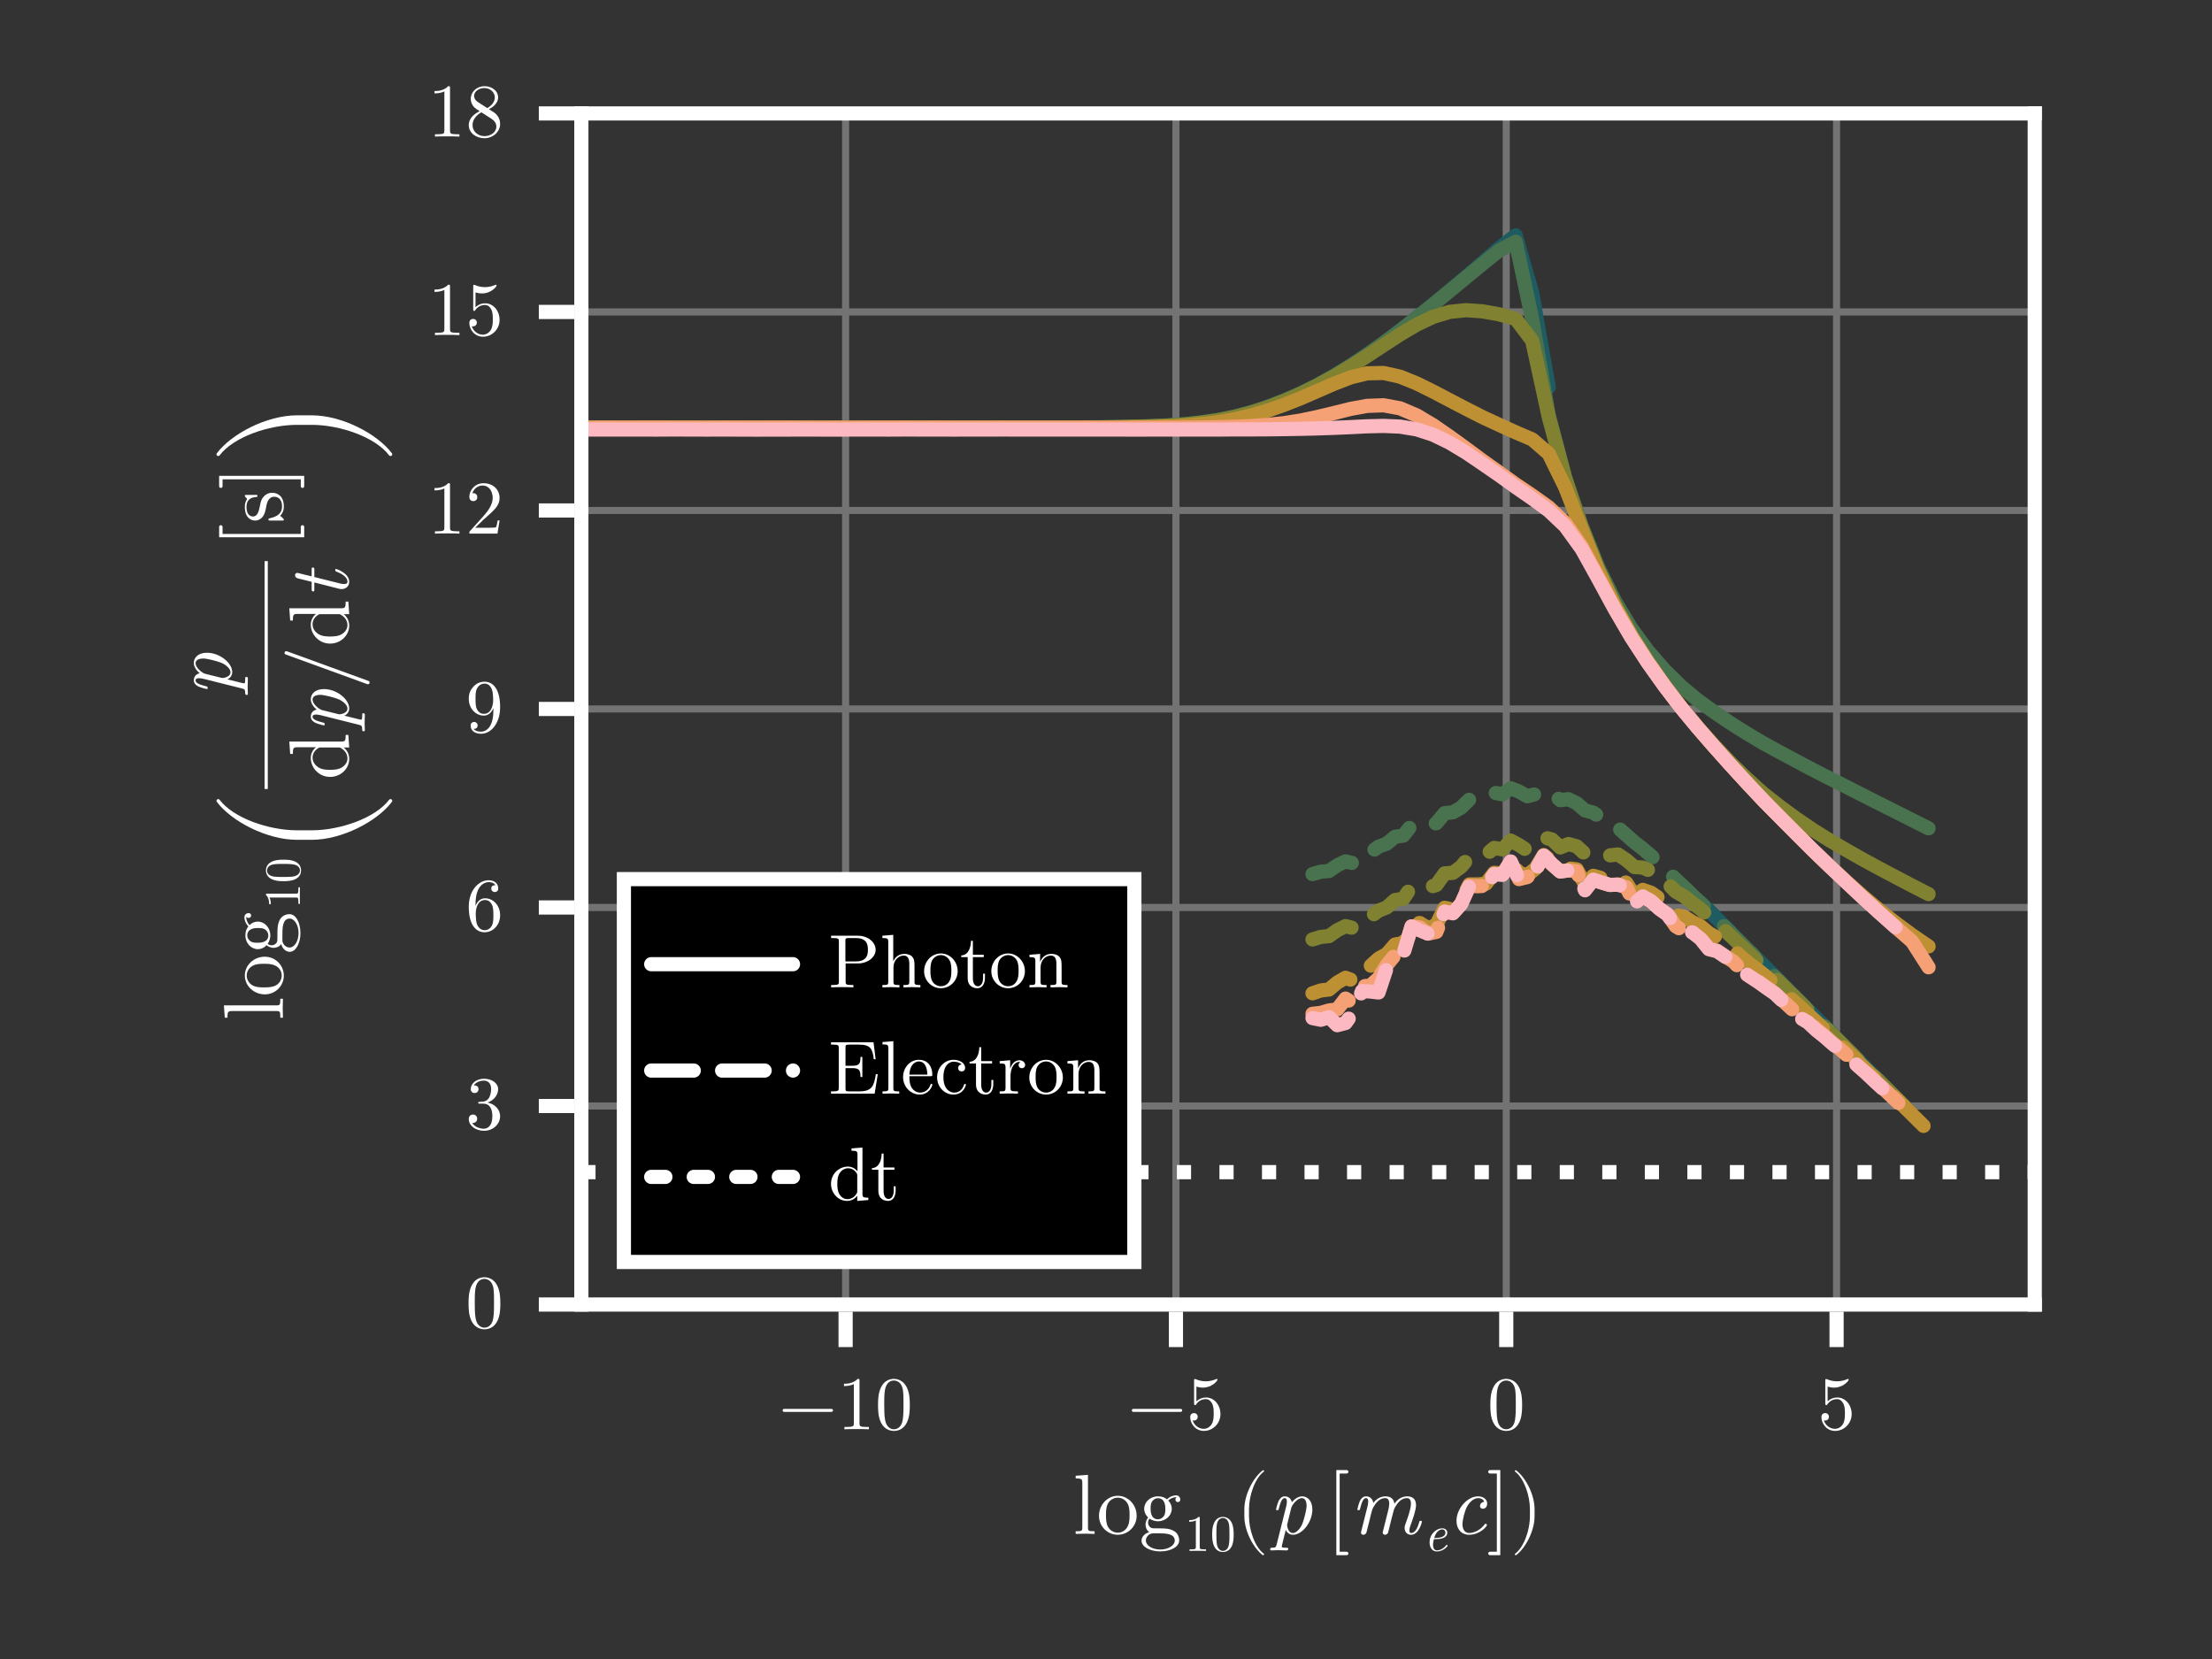 <?xml version="1.0" encoding="UTF-8"?>
<svg xmlns="http://www.w3.org/2000/svg" xmlns:xlink="http://www.w3.org/1999/xlink" width="312" height="234" viewBox="0 0 312 234">
<rect x="0" y="0" width="312" height="234" fill="#333333" stroke="none"/>
<defs>
<g>
<g id="glyph-0-0-a1b673f3">
<path d="M 3.062 0 L 3.062 -0.375 C 2.25 -0.375 2.125 -0.375 2.125 -0.906 L 2.125 -8.328 L 0.391 -8.203 L 0.391 -7.828 C 1.234 -7.828 1.328 -7.734 1.328 -7.156 L 1.328 -0.906 C 1.328 -0.375 1.203 -0.375 0.391 -0.375 L 0.391 0 L 1.734 -0.031 Z M 3.062 0 "/>
</g>
<g id="glyph-1-0-a1b673f3">
<path d="M 5.656 -2.562 C 5.656 -4.109 4.453 -5.375 3 -5.375 C 1.5 -5.375 0.344 -4.062 0.344 -2.562 C 0.344 -1.016 1.578 0.125 2.984 0.125 C 4.438 0.125 5.656 -1.047 5.656 -2.562 Z M 4.656 -2.656 C 4.656 -2.234 4.656 -1.578 4.391 -1.062 C 4.125 -0.516 3.594 -0.172 3 -0.172 C 2.484 -0.172 1.953 -0.422 1.625 -0.969 C 1.328 -1.5 1.328 -2.234 1.328 -2.656 C 1.328 -3.125 1.328 -3.781 1.625 -4.312 C 1.938 -4.859 2.516 -5.109 2.984 -5.109 C 3.516 -5.109 4.031 -4.844 4.344 -4.328 C 4.656 -3.812 4.656 -3.125 4.656 -2.656 Z M 4.656 -2.656 "/>
</g>
<g id="glyph-1-1-a1b673f3">
<path d="M 5.812 -4.844 C 5.812 -5.047 5.672 -5.438 5.203 -5.438 C 4.969 -5.438 4.438 -5.359 3.938 -4.875 C 3.438 -5.266 2.922 -5.297 2.656 -5.297 C 1.547 -5.297 0.719 -4.469 0.719 -3.547 C 0.719 -3.031 0.984 -2.562 1.281 -2.312 C 1.125 -2.141 0.906 -1.734 0.906 -1.312 C 0.906 -0.953 1.062 -0.484 1.438 -0.25 C 0.719 -0.047 0.344 0.469 0.344 0.953 C 0.344 1.812 1.531 2.469 2.984 2.469 C 4.406 2.469 5.656 1.859 5.656 0.922 C 5.656 0.5 5.484 -0.109 4.875 -0.438 C 4.234 -0.781 3.547 -0.781 2.812 -0.781 C 2.516 -0.781 1.984 -0.781 1.906 -0.797 C 1.531 -0.844 1.266 -1.219 1.266 -1.594 C 1.266 -1.641 1.266 -1.922 1.469 -2.156 C 1.938 -1.828 2.438 -1.781 2.656 -1.781 C 3.781 -1.781 4.609 -2.609 4.609 -3.547 C 4.609 -3.984 4.422 -4.422 4.109 -4.703 C 4.547 -5.109 4.984 -5.172 5.203 -5.172 C 5.203 -5.172 5.281 -5.172 5.312 -5.156 C 5.188 -5.109 5.125 -4.984 5.125 -4.844 C 5.125 -4.625 5.281 -4.484 5.469 -4.484 C 5.594 -4.484 5.812 -4.578 5.812 -4.844 Z M 3.703 -3.547 C 3.703 -3.234 3.703 -2.844 3.516 -2.547 C 3.422 -2.406 3.141 -2.062 2.656 -2.062 C 1.625 -2.062 1.625 -3.266 1.625 -3.547 C 1.625 -3.859 1.625 -4.25 1.812 -4.547 C 1.906 -4.688 2.188 -5.031 2.656 -5.031 C 3.703 -5.031 3.703 -3.828 3.703 -3.547 Z M 5.031 0.953 C 5.031 1.594 4.172 2.203 3 2.203 C 1.781 2.203 0.953 1.578 0.953 0.953 C 0.953 0.391 1.422 -0.047 1.938 -0.078 L 2.656 -0.078 C 3.688 -0.078 5.031 -0.078 5.031 0.953 Z M 5.031 0.953 "/>
</g>
<g id="glyph-1-2-a1b673f3">
<path d="M 3.078 2.766 C 3.078 2.625 2.969 2.516 2.828 2.516 L 1.844 2.516 L 1.844 -8.516 L 2.828 -8.516 C 2.969 -8.516 3.078 -8.625 3.078 -8.766 C 3.078 -8.891 2.969 -9 2.828 -9 L 1.375 -9 L 1.375 3 L 2.828 3 C 2.969 3 3.078 2.891 3.078 2.766 Z M 3.078 2.766 "/>
</g>
<g id="glyph-1-3-a1b673f3">
<path d="M 1.969 3 L 1.969 -9 L 0.5 -9 C 0.375 -9 0.266 -8.891 0.266 -8.766 C 0.266 -8.625 0.375 -8.516 0.5 -8.516 L 1.484 -8.516 L 1.484 2.516 L 0.5 2.516 C 0.375 2.516 0.266 2.625 0.266 2.766 C 0.266 2.891 0.375 3 0.5 3 Z M 1.969 3 "/>
</g>
<g id="glyph-2-0-a1b673f3">
<path d="M 3.016 0 L 3.016 -0.219 L 2.781 -0.219 C 2.141 -0.219 2.125 -0.297 2.125 -0.562 L 2.125 -4.609 C 2.125 -4.781 2.125 -4.797 1.953 -4.797 C 1.5 -4.344 0.875 -4.344 0.641 -4.344 L 0.641 -4.109 C 0.781 -4.109 1.203 -4.109 1.578 -4.297 L 1.578 -0.562 C 1.578 -0.312 1.562 -0.219 0.922 -0.219 L 0.688 -0.219 L 0.688 0 C 0.938 -0.016 1.562 -0.016 1.844 -0.016 C 2.141 -0.016 2.766 -0.016 3.016 0 Z M 3.016 0 "/>
</g>
<g id="glyph-2-1-a1b673f3">
<path d="M 3.312 -2.312 C 3.312 -2.875 3.281 -3.453 3.031 -3.984 C 2.688 -4.688 2.109 -4.797 1.797 -4.797 C 1.375 -4.797 0.844 -4.609 0.547 -3.938 C 0.312 -3.438 0.281 -2.875 0.281 -2.312 C 0.281 -1.766 0.312 -1.109 0.609 -0.562 C 0.922 0.016 1.438 0.156 1.797 0.156 C 2.188 0.156 2.734 0 3.047 -0.672 C 3.281 -1.172 3.312 -1.734 3.312 -2.312 Z M 2.719 -2.391 C 2.719 -1.844 2.719 -1.359 2.641 -0.906 C 2.531 -0.219 2.125 0 1.797 0 C 1.516 0 1.094 -0.188 0.953 -0.875 C 0.875 -1.297 0.875 -1.969 0.875 -2.391 C 0.875 -2.859 0.875 -3.328 0.938 -3.719 C 1.078 -4.578 1.609 -4.641 1.797 -4.641 C 2.031 -4.641 2.5 -4.516 2.641 -3.797 C 2.719 -3.391 2.719 -2.844 2.719 -2.391 Z M 2.719 -2.391 "/>
</g>
<g id="glyph-3-0-a1b673f3">
<path d="M 4 2.859 C 4 2.828 3.969 2.797 3.953 2.766 C 2.703 1.828 1.875 -0.578 1.875 -2.5 L 1.875 -3.516 C 1.875 -5.438 2.703 -7.859 3.953 -8.797 C 3.969 -8.812 4 -8.859 4 -8.891 C 4 -8.953 3.938 -9.016 3.875 -9.016 C 3.859 -9.016 3.828 -9 3.812 -8.984 C 2.484 -7.984 1.219 -5.578 1.219 -3.516 L 1.219 -2.5 C 1.219 -0.453 2.484 1.969 3.812 2.969 C 3.828 2.969 3.859 2.984 3.875 2.984 C 3.938 2.984 4 2.922 4 2.859 Z M 4 2.859 "/>
</g>
<g id="glyph-4-0-a1b673f3">
<path d="M 6.125 -3.438 C 6.125 -4.719 5.406 -5.297 4.688 -5.297 C 4.094 -5.297 3.578 -4.875 3.234 -4.469 C 3.078 -5.156 2.547 -5.297 2.25 -5.297 C 1.812 -5.297 1.578 -5.031 1.375 -4.672 C 1.156 -4.188 1 -3.453 1 -3.453 C 1 -3.344 1.109 -3.344 1.172 -3.344 C 1.328 -3.344 1.344 -3.344 1.406 -3.609 C 1.625 -4.453 1.844 -5.047 2.219 -5.047 C 2.531 -5.047 2.531 -4.688 2.531 -4.562 C 2.531 -4.484 2.531 -4.297 2.453 -3.953 L 1.078 1.531 C 0.984 1.906 0.891 1.938 0.422 1.953 C 0.312 1.953 0.172 1.953 0.172 2.188 C 0.172 2.266 0.234 2.328 0.312 2.328 C 0.641 2.328 0.984 2.297 1.312 2.297 C 1.703 2.297 2.109 2.328 2.484 2.328 C 2.562 2.328 2.719 2.328 2.719 2.094 C 2.719 1.953 2.594 1.953 2.422 1.953 C 1.812 1.953 1.812 1.891 1.812 1.766 C 1.812 1.688 1.891 1.375 1.938 1.188 L 2.375 -0.562 C 2.453 -0.359 2.766 0.125 3.391 0.125 C 4.688 0.125 6.125 -1.641 6.125 -3.438 Z M 4.641 -1.266 C 4.5 -0.969 3.984 -0.125 3.375 -0.125 C 2.672 -0.125 2.562 -1.156 2.562 -1.25 C 2.562 -1.281 2.562 -1.312 2.594 -1.422 L 3.156 -3.688 C 3.25 -4.094 4 -5.047 4.656 -5.047 C 5.203 -5.047 5.312 -4.359 5.312 -3.969 C 5.312 -3.469 4.984 -2.047 4.641 -1.266 Z M 4.641 -1.266 "/>
</g>
<g id="glyph-4-1-a1b673f3">
<path d="M 5.609 -1.25 C 5.609 -1.312 5.516 -1.438 5.422 -1.438 C 5.375 -1.438 5.359 -1.422 5.266 -1.312 C 4.375 -0.188 3.312 -0.125 3.109 -0.125 C 2.453 -0.125 2.156 -0.672 2.156 -1.375 C 2.156 -2 2.484 -3.266 2.797 -3.844 C 3.234 -4.625 3.828 -5.047 4.375 -5.047 C 4.5 -5.047 5.047 -5.016 5.219 -4.531 C 4.625 -4.453 4.625 -3.938 4.625 -3.938 C 4.625 -3.75 4.75 -3.547 5.031 -3.547 C 5.359 -3.547 5.641 -3.812 5.641 -4.266 C 5.641 -4.859 5.125 -5.297 4.359 -5.297 C 2.875 -5.297 1.312 -3.594 1.312 -1.844 C 1.312 -0.656 2.031 0.125 3.078 0.125 C 4.625 0.125 5.609 -1.062 5.609 -1.25 Z M 5.609 -1.25 "/>
</g>
<g id="glyph-5-0-a1b673f3">
<path d="M 10.109 -1.719 C 10.109 -1.844 10.016 -1.844 9.922 -1.844 C 9.766 -1.844 9.766 -1.812 9.719 -1.625 C 9.625 -1.312 9.297 -0.125 8.609 -0.125 C 8.359 -0.125 8.344 -0.312 8.344 -0.484 C 8.344 -0.781 8.453 -1.094 8.562 -1.375 C 8.797 -2.016 9.281 -3.359 9.281 -4.062 C 9.281 -5.062 8.594 -5.297 8.031 -5.297 C 7.188 -5.297 6.594 -4.781 6.234 -4.25 C 6.125 -5.078 5.516 -5.297 4.969 -5.297 C 4.25 -5.297 3.656 -4.906 3.25 -4.359 C 3.172 -4.938 2.766 -5.297 2.25 -5.297 C 1.812 -5.297 1.578 -5.031 1.375 -4.672 C 1.156 -4.188 1 -3.453 1 -3.453 C 1 -3.344 1.109 -3.344 1.172 -3.344 C 1.328 -3.344 1.344 -3.344 1.406 -3.609 C 1.625 -4.453 1.844 -5.047 2.219 -5.047 C 2.531 -5.047 2.531 -4.688 2.531 -4.562 C 2.531 -4.375 2.5 -4.141 2.453 -3.953 L 1.547 -0.344 C 1.531 -0.281 1.516 -0.219 1.516 -0.188 C 1.516 -0.047 1.609 0.125 1.844 0.125 C 1.984 0.125 2.203 0.047 2.281 -0.188 L 2.766 -2.094 C 2.812 -2.359 2.891 -2.609 2.953 -2.875 C 3.109 -3.469 3.109 -3.484 3.25 -3.75 C 3.594 -4.344 4.109 -5.047 4.938 -5.047 C 5.5 -5.047 5.5 -4.422 5.5 -4.25 C 5.5 -3.922 5.406 -3.578 5.391 -3.469 L 4.609 -0.344 C 4.578 -0.281 4.578 -0.219 4.578 -0.188 C 4.578 -0.047 4.672 0.125 4.906 0.125 C 5.047 0.125 5.25 0.047 5.344 -0.188 L 5.812 -2.094 C 5.875 -2.359 5.953 -2.609 6.016 -2.875 C 6.172 -3.469 6.172 -3.484 6.312 -3.75 C 6.656 -4.344 7.172 -5.047 8 -5.047 C 8.562 -5.047 8.562 -4.422 8.562 -4.25 C 8.562 -3.5 8.031 -2.078 7.859 -1.594 C 7.703 -1.188 7.672 -1.078 7.672 -0.828 C 7.672 -0.297 8 0.125 8.578 0.125 C 9.703 0.125 10.109 -1.656 10.109 -1.719 Z M 10.109 -1.719 "/>
</g>
<g id="glyph-6-0-a1b673f3">
<path d="M 3.375 -0.75 C 3.375 -0.781 3.312 -0.859 3.25 -0.859 C 3.234 -0.859 3.219 -0.859 3.156 -0.781 C 2.625 -0.109 1.984 -0.078 1.859 -0.078 C 1.391 -0.078 1.312 -0.594 1.312 -0.875 C 1.312 -1.141 1.391 -1.469 1.438 -1.656 L 1.719 -1.656 C 1.938 -1.656 2.422 -1.688 2.766 -1.828 C 3.328 -2.047 3.328 -2.516 3.328 -2.578 C 3.328 -2.906 3.062 -3.188 2.609 -3.188 C 1.844 -3.188 0.828 -2.453 0.828 -1.188 C 0.828 -0.531 1.172 0.078 1.844 0.078 C 2.766 0.078 3.375 -0.641 3.375 -0.75 Z M 3.062 -2.578 C 3.062 -1.828 1.875 -1.828 1.641 -1.828 L 1.484 -1.828 C 1.797 -3 2.531 -3.031 2.609 -3.031 C 2.891 -3.031 3.062 -2.828 3.062 -2.578 Z M 3.062 -2.578 "/>
</g>
<g id="glyph-7-0-a1b673f3">
<path d="M 3.469 -2.5 L 3.469 -3.516 C 3.469 -5.578 2.203 -7.984 0.875 -8.984 C 0.859 -9 0.828 -9.016 0.812 -9.016 C 0.75 -9.016 0.688 -8.953 0.688 -8.891 C 0.688 -8.859 0.703 -8.812 0.734 -8.797 C 1.984 -7.859 2.812 -5.438 2.812 -3.516 L 2.812 -2.5 C 2.812 -0.578 1.984 1.828 0.734 2.766 C 0.703 2.797 0.688 2.828 0.688 2.859 C 0.688 2.922 0.75 2.984 0.812 2.984 C 0.828 2.984 0.859 2.969 0.875 2.969 C 2.203 1.969 3.469 -0.453 3.469 -2.5 Z M 3.469 -2.5 "/>
</g>
<g id="glyph-8-0-a1b673f3">
<path d="M 7.703 -2.672 C 7.703 -2.781 7.609 -2.875 7.484 -2.875 L 0.812 -2.875 C 0.688 -2.875 0.594 -2.781 0.594 -2.672 C 0.594 -2.547 0.688 -2.453 0.812 -2.453 L 7.484 -2.453 C 7.609 -2.453 7.703 -2.547 7.703 -2.672 Z M 7.703 -2.672 "/>
</g>
<g id="glyph-8-1-a1b673f3">
<path d="M 6.656 -5.297 C 6.656 -6.344 5.609 -7.281 4.141 -7.281 L 0.375 -7.281 L 0.375 -6.953 L 0.625 -6.953 C 1.453 -6.953 1.469 -6.844 1.469 -6.453 L 1.469 -0.828 C 1.469 -0.453 1.453 -0.328 0.625 -0.328 L 0.375 -0.328 L 0.375 0 C 0.75 -0.031 1.531 -0.031 1.938 -0.031 C 2.344 -0.031 3.141 -0.031 3.516 0 L 3.516 -0.328 L 3.266 -0.328 C 2.438 -0.328 2.422 -0.453 2.422 -0.828 L 2.422 -3.375 L 4.219 -3.375 C 5.5 -3.375 6.656 -4.234 6.656 -5.297 Z M 5.562 -5.297 C 5.562 -4.797 5.562 -3.656 3.859 -3.656 L 2.391 -3.656 L 2.391 -6.531 C 2.391 -6.891 2.406 -6.953 2.906 -6.953 L 3.859 -6.953 C 5.562 -6.953 5.562 -5.828 5.562 -5.297 Z M 5.562 -5.297 "/>
</g>
<g id="glyph-8-2-a1b673f3">
<path d="M 5.703 0 L 5.703 -0.328 C 5.156 -0.328 4.891 -0.328 4.875 -0.656 L 4.875 -2.688 C 4.875 -3.609 4.875 -3.938 4.547 -4.328 C 4.391 -4.5 4.047 -4.719 3.422 -4.719 C 2.531 -4.719 2.062 -4.078 1.891 -3.688 L 1.875 -3.688 L 1.875 -7.406 L 0.344 -7.281 L 0.344 -6.953 C 1.094 -6.953 1.172 -6.891 1.172 -6.359 L 1.172 -0.812 C 1.172 -0.328 1.062 -0.328 0.344 -0.328 L 0.344 0 L 1.547 -0.031 L 2.75 0 L 2.75 -0.328 C 2.031 -0.328 1.906 -0.328 1.906 -0.812 L 1.906 -2.781 C 1.906 -3.891 2.672 -4.484 3.344 -4.484 C 4.016 -4.484 4.141 -3.906 4.141 -3.297 L 4.141 -0.812 C 4.141 -0.328 4.016 -0.328 3.312 -0.328 L 3.312 0 L 4.516 -0.031 Z M 5.703 0 "/>
</g>
<g id="glyph-9-0-a1b673f3">
<path d="M 4.469 0 L 4.469 -0.328 L 4.125 -0.328 C 3.172 -0.328 3.141 -0.453 3.141 -0.844 L 3.141 -6.828 C 3.141 -7.094 3.141 -7.109 2.891 -7.109 C 2.234 -6.422 1.297 -6.422 0.953 -6.422 L 0.953 -6.094 C 1.156 -6.094 1.797 -6.094 2.344 -6.375 L 2.344 -0.844 C 2.344 -0.453 2.312 -0.328 1.359 -0.328 L 1.016 -0.328 L 1.016 0 C 1.391 -0.031 2.312 -0.031 2.75 -0.031 C 3.172 -0.031 4.094 -0.031 4.469 0 Z M 4.469 0 "/>
</g>
<g id="glyph-9-1-a1b673f3">
<path d="M 4.906 -3.422 C 4.906 -4.266 4.859 -5.125 4.484 -5.906 C 3.984 -6.938 3.109 -7.109 2.672 -7.109 C 2.031 -7.109 1.25 -6.828 0.812 -5.844 C 0.469 -5.094 0.422 -4.266 0.422 -3.422 C 0.422 -2.609 0.453 -1.656 0.891 -0.844 C 1.359 0.016 2.141 0.234 2.656 0.234 C 3.234 0.234 4.047 0.016 4.516 -1 C 4.859 -1.734 4.906 -2.578 4.906 -3.422 Z M 4.016 -3.547 C 4.016 -2.75 4.016 -2.016 3.906 -1.328 C 3.75 -0.312 3.141 0 2.656 0 C 2.234 0 1.609 -0.266 1.422 -1.297 C 1.297 -1.938 1.297 -2.906 1.297 -3.547 C 1.297 -4.219 1.297 -4.938 1.391 -5.5 C 1.594 -6.781 2.391 -6.875 2.656 -6.875 C 3.016 -6.875 3.719 -6.688 3.922 -5.625 C 4.016 -5.031 4.016 -4.219 4.016 -3.547 Z M 4.016 -3.547 "/>
</g>
<g id="glyph-9-2-a1b673f3">
<path d="M 4.797 -2.141 C 4.797 -3.422 3.922 -4.484 2.766 -4.484 C 2.25 -4.484 1.797 -4.312 1.406 -3.938 L 1.406 -6.016 C 1.625 -5.953 1.969 -5.875 2.312 -5.875 C 3.625 -5.875 4.375 -6.844 4.375 -6.984 C 4.375 -7.047 4.344 -7.109 4.266 -7.109 C 4.266 -7.109 4.234 -7.109 4.188 -7.078 C 3.969 -6.984 3.453 -6.766 2.734 -6.766 C 2.312 -6.766 1.812 -6.844 1.312 -7.062 C 1.234 -7.094 1.188 -7.094 1.188 -7.094 C 1.078 -7.094 1.078 -7.016 1.078 -6.844 L 1.078 -3.688 C 1.078 -3.484 1.078 -3.406 1.234 -3.406 C 1.297 -3.406 1.328 -3.438 1.359 -3.5 C 1.484 -3.672 1.875 -4.25 2.75 -4.25 C 3.297 -4.25 3.562 -3.75 3.656 -3.562 C 3.828 -3.172 3.844 -2.75 3.844 -2.219 C 3.844 -1.844 3.844 -1.203 3.578 -0.75 C 3.328 -0.344 2.938 -0.062 2.438 -0.062 C 1.672 -0.062 1.062 -0.625 0.875 -1.266 C 0.906 -1.25 0.938 -1.234 1.062 -1.234 C 1.406 -1.234 1.594 -1.5 1.594 -1.766 C 1.594 -2.016 1.406 -2.281 1.062 -2.281 C 0.906 -2.281 0.531 -2.203 0.531 -1.719 C 0.531 -0.797 1.266 0.234 2.469 0.234 C 3.703 0.234 4.797 -0.797 4.797 -2.141 Z M 4.797 -2.141 "/>
</g>
<g id="glyph-9-3-a1b673f3">
<path d="M 4.875 -2.172 C 4.875 -3.531 3.922 -4.562 2.75 -4.562 C 2.016 -4.562 1.625 -4.016 1.406 -3.5 L 1.406 -3.75 C 1.406 -6.453 2.734 -6.844 3.281 -6.844 C 3.531 -6.844 3.984 -6.781 4.219 -6.406 C 4.062 -6.406 3.625 -6.406 3.625 -5.938 C 3.625 -5.609 3.891 -5.438 4.125 -5.438 C 4.297 -5.438 4.609 -5.531 4.609 -5.953 C 4.609 -6.594 4.141 -7.109 3.25 -7.109 C 1.891 -7.109 0.453 -5.734 0.453 -3.375 C 0.453 -0.516 1.688 0.234 2.672 0.234 C 3.859 0.234 4.875 -0.766 4.875 -2.172 Z M 3.922 -2.188 C 3.922 -1.672 3.922 -1.141 3.734 -0.75 C 3.422 -0.125 2.922 -0.062 2.672 -0.062 C 2 -0.062 1.688 -0.703 1.625 -0.859 C 1.438 -1.359 1.438 -2.219 1.438 -2.406 C 1.438 -3.25 1.766 -4.312 2.734 -4.312 C 2.906 -4.312 3.391 -4.312 3.719 -3.656 C 3.922 -3.25 3.922 -2.703 3.922 -2.188 Z M 3.922 -2.188 "/>
</g>
<g id="glyph-9-4-a1b673f3">
<path d="M 4.797 -1.859 L 4.531 -1.859 C 4.469 -1.531 4.391 -1.062 4.297 -0.906 C 4.219 -0.828 3.516 -0.828 3.281 -0.828 L 1.359 -0.828 L 2.484 -1.922 C 4.156 -3.391 4.797 -3.969 4.797 -5.031 C 4.797 -6.25 3.828 -7.109 2.531 -7.109 C 1.328 -7.109 0.531 -6.125 0.531 -5.172 C 0.531 -4.578 1.062 -4.578 1.094 -4.578 C 1.281 -4.578 1.656 -4.703 1.656 -5.141 C 1.656 -5.422 1.469 -5.703 1.094 -5.703 C 1 -5.703 0.984 -5.703 0.953 -5.688 C 1.188 -6.375 1.766 -6.781 2.391 -6.781 C 3.359 -6.781 3.828 -5.906 3.828 -5.031 C 3.828 -4.188 3.281 -3.344 2.703 -2.672 L 0.656 -0.391 C 0.531 -0.281 0.531 -0.25 0.531 0 L 4.5 0 Z M 4.797 -1.859 "/>
</g>
<g id="glyph-9-5-a1b673f3">
<path d="M 5.031 -2.281 C 5.031 -3.656 3.953 -4.781 2.672 -4.781 C 1.328 -4.781 0.297 -3.625 0.297 -2.281 C 0.297 -0.906 1.406 0.125 2.656 0.125 C 3.953 0.125 5.031 -0.922 5.031 -2.281 Z M 4.141 -2.375 C 4.141 -1.984 4.141 -1.406 3.906 -0.938 C 3.672 -0.453 3.203 -0.156 2.672 -0.156 C 2.203 -0.156 1.734 -0.375 1.453 -0.859 C 1.188 -1.328 1.188 -1.984 1.188 -2.375 C 1.188 -2.781 1.188 -3.359 1.438 -3.828 C 1.734 -4.328 2.234 -4.547 2.656 -4.547 C 3.125 -4.547 3.578 -4.312 3.859 -3.859 C 4.141 -3.391 4.141 -2.781 4.141 -2.375 Z M 4.141 -2.375 "/>
</g>
<g id="glyph-9-6-a1b673f3">
<path d="M 3.547 -1.328 L 3.547 -1.938 L 3.281 -1.938 L 3.281 -1.344 C 3.281 -0.562 2.953 -0.156 2.562 -0.156 C 1.844 -0.156 1.844 -1.125 1.844 -1.297 L 1.844 -4.266 L 3.375 -4.266 L 3.375 -4.594 L 1.844 -4.594 L 1.844 -6.562 L 1.578 -6.562 C 1.562 -5.688 1.25 -4.547 0.203 -4.5 L 0.203 -4.266 L 1.109 -4.266 L 1.109 -1.328 C 1.109 -0.016 2.109 0.125 2.484 0.125 C 3.25 0.125 3.547 -0.641 3.547 -1.328 Z M 3.547 -1.328 "/>
</g>
<g id="glyph-9-7-a1b673f3">
<path d="M 5.703 0 L 5.703 -0.328 C 5.156 -0.328 4.891 -0.328 4.875 -0.656 L 4.875 -2.688 C 4.875 -3.609 4.875 -3.938 4.547 -4.328 C 4.391 -4.5 4.047 -4.719 3.422 -4.719 C 2.641 -4.719 2.141 -4.266 1.844 -3.594 L 1.844 -4.719 L 0.344 -4.594 L 0.344 -4.266 C 1.094 -4.266 1.172 -4.188 1.172 -3.672 L 1.172 -0.812 C 1.172 -0.328 1.062 -0.328 0.344 -0.328 L 0.344 0 L 1.547 -0.031 L 2.75 0 L 2.75 -0.328 C 2.031 -0.328 1.906 -0.328 1.906 -0.812 L 1.906 -2.781 C 1.906 -3.891 2.672 -4.484 3.344 -4.484 C 4.016 -4.484 4.141 -3.906 4.141 -3.297 L 4.141 -0.812 C 4.141 -0.328 4.016 -0.328 3.312 -0.328 L 3.312 0 L 4.516 -0.031 Z M 5.703 0 "/>
</g>
<g id="glyph-10-0-a1b673f3">
<path d="M 7.703 -2.672 C 7.703 -2.781 7.609 -2.875 7.484 -2.875 L 0.812 -2.875 C 0.688 -2.875 0.594 -2.781 0.594 -2.672 C 0.594 -2.547 0.688 -2.453 0.812 -2.453 L 7.484 -2.453 C 7.609 -2.453 7.703 -2.547 7.703 -2.672 Z M 7.703 -2.672 "/>
</g>
<g id="glyph-10-1-a1b673f3">
<path d="M 4.797 -2.141 C 4.797 -3.422 3.922 -4.484 2.766 -4.484 C 2.25 -4.484 1.797 -4.312 1.406 -3.938 L 1.406 -6.016 C 1.625 -5.953 1.969 -5.875 2.312 -5.875 C 3.625 -5.875 4.375 -6.844 4.375 -6.984 C 4.375 -7.047 4.344 -7.109 4.266 -7.109 C 4.266 -7.109 4.234 -7.109 4.188 -7.078 C 3.969 -6.984 3.453 -6.766 2.734 -6.766 C 2.312 -6.766 1.812 -6.844 1.312 -7.062 C 1.234 -7.094 1.188 -7.094 1.188 -7.094 C 1.078 -7.094 1.078 -7.016 1.078 -6.844 L 1.078 -3.688 C 1.078 -3.484 1.078 -3.406 1.234 -3.406 C 1.297 -3.406 1.328 -3.438 1.359 -3.5 C 1.484 -3.672 1.875 -4.25 2.75 -4.25 C 3.297 -4.25 3.562 -3.75 3.656 -3.562 C 3.828 -3.172 3.844 -2.75 3.844 -2.219 C 3.844 -1.844 3.844 -1.203 3.578 -0.75 C 3.328 -0.344 2.938 -0.062 2.438 -0.062 C 1.672 -0.062 1.062 -0.625 0.875 -1.266 C 0.906 -1.25 0.938 -1.234 1.062 -1.234 C 1.406 -1.234 1.594 -1.5 1.594 -1.766 C 1.594 -2.016 1.406 -2.281 1.062 -2.281 C 0.906 -2.281 0.531 -2.203 0.531 -1.719 C 0.531 -0.797 1.266 0.234 2.469 0.234 C 3.703 0.234 4.797 -0.797 4.797 -2.141 Z M 4.797 -2.141 "/>
</g>
<g id="glyph-11-0-a1b673f3">
<path d="M 0 -3.062 L -0.375 -3.062 C -0.375 -2.25 -0.375 -2.125 -0.906 -2.125 L -8.328 -2.125 L -8.203 -0.391 L -7.828 -0.391 C -7.828 -1.234 -7.734 -1.328 -7.156 -1.328 L -0.906 -1.328 C -0.375 -1.328 -0.375 -1.203 -0.375 -0.391 L 0 -0.391 L -0.031 -1.734 Z M 0 -3.062 "/>
</g>
<g id="glyph-12-0-a1b673f3">
<path d="M -2.562 -5.656 C -4.109 -5.656 -5.375 -4.453 -5.375 -3 C -5.375 -1.5 -4.062 -0.344 -2.562 -0.344 C -1.016 -0.344 0.125 -1.578 0.125 -2.984 C 0.125 -4.438 -1.047 -5.656 -2.562 -5.656 Z M -2.656 -4.656 C -2.234 -4.656 -1.578 -4.656 -1.062 -4.391 C -0.516 -4.125 -0.172 -3.594 -0.172 -3 C -0.172 -2.484 -0.422 -1.953 -0.969 -1.625 C -1.5 -1.328 -2.234 -1.328 -2.656 -1.328 C -3.125 -1.328 -3.781 -1.328 -4.312 -1.625 C -4.859 -1.938 -5.109 -2.516 -5.109 -2.984 C -5.109 -3.516 -4.844 -4.031 -4.328 -4.344 C -3.812 -4.656 -3.125 -4.656 -2.656 -4.656 Z M -2.656 -4.656 "/>
</g>
<g id="glyph-13-0-a1b673f3">
<path d="M -4.844 -5.812 C -5.047 -5.812 -5.438 -5.672 -5.438 -5.203 C -5.438 -4.969 -5.359 -4.438 -4.875 -3.938 C -5.266 -3.438 -5.297 -2.922 -5.297 -2.656 C -5.297 -1.547 -4.469 -0.719 -3.547 -0.719 C -3.031 -0.719 -2.562 -0.984 -2.312 -1.281 C -2.141 -1.125 -1.734 -0.906 -1.312 -0.906 C -0.953 -0.906 -0.484 -1.062 -0.25 -1.438 C -0.047 -0.719 0.469 -0.344 0.953 -0.344 C 1.812 -0.344 2.469 -1.531 2.469 -2.984 C 2.469 -4.406 1.859 -5.656 0.922 -5.656 C 0.5 -5.656 -0.109 -5.484 -0.438 -4.875 C -0.781 -4.234 -0.781 -3.547 -0.781 -2.812 C -0.781 -2.516 -0.781 -1.984 -0.797 -1.906 C -0.844 -1.531 -1.219 -1.266 -1.594 -1.266 C -1.641 -1.266 -1.922 -1.266 -2.156 -1.469 C -1.828 -1.938 -1.781 -2.438 -1.781 -2.656 C -1.781 -3.781 -2.609 -4.609 -3.547 -4.609 C -3.984 -4.609 -4.422 -4.422 -4.703 -4.109 C -5.109 -4.547 -5.172 -4.984 -5.172 -5.203 C -5.172 -5.203 -5.172 -5.281 -5.156 -5.312 C -5.109 -5.188 -4.984 -5.125 -4.844 -5.125 C -4.625 -5.125 -4.484 -5.281 -4.484 -5.469 C -4.484 -5.594 -4.578 -5.812 -4.844 -5.812 Z M -3.547 -3.703 C -3.234 -3.703 -2.844 -3.703 -2.547 -3.516 C -2.406 -3.422 -2.062 -3.141 -2.062 -2.656 C -2.062 -1.625 -3.266 -1.625 -3.547 -1.625 C -3.859 -1.625 -4.25 -1.625 -4.547 -1.812 C -4.688 -1.906 -5.031 -2.188 -5.031 -2.656 C -5.031 -3.703 -3.828 -3.703 -3.547 -3.703 Z M 0.953 -5.031 C 1.594 -5.031 2.203 -4.172 2.203 -3 C 2.203 -1.781 1.578 -0.953 0.953 -0.953 C 0.391 -0.953 -0.047 -1.422 -0.078 -1.938 L -0.078 -2.656 C -0.078 -3.688 -0.078 -5.031 0.953 -5.031 Z M 0.953 -5.031 "/>
</g>
<g id="glyph-14-0-a1b673f3">
<path d="M 0 -3.016 L -0.219 -3.016 L -0.219 -2.781 C -0.219 -2.141 -0.297 -2.125 -0.562 -2.125 L -4.609 -2.125 C -4.781 -2.125 -4.797 -2.125 -4.797 -1.953 C -4.344 -1.5 -4.344 -0.875 -4.344 -0.641 L -4.109 -0.641 C -4.109 -0.781 -4.109 -1.203 -4.297 -1.578 L -0.562 -1.578 C -0.312 -1.578 -0.219 -1.562 -0.219 -0.922 L -0.219 -0.688 L 0 -0.688 C -0.016 -0.938 -0.016 -1.562 -0.016 -1.844 C -0.016 -2.141 -0.016 -2.766 0 -3.016 Z M 0 -3.016 "/>
</g>
<g id="glyph-15-0-a1b673f3">
<path d="M -2.312 -3.312 C -2.875 -3.312 -3.453 -3.281 -3.984 -3.031 C -4.688 -2.688 -4.797 -2.109 -4.797 -1.797 C -4.797 -1.375 -4.609 -0.844 -3.938 -0.547 C -3.438 -0.312 -2.875 -0.281 -2.312 -0.281 C -1.766 -0.281 -1.109 -0.312 -0.562 -0.609 C 0.016 -0.922 0.156 -1.438 0.156 -1.797 C 0.156 -2.188 0 -2.734 -0.672 -3.047 C -1.172 -3.281 -1.734 -3.312 -2.312 -3.312 Z M -2.391 -2.719 C -1.844 -2.719 -1.359 -2.719 -0.906 -2.641 C -0.219 -2.531 0 -2.125 0 -1.797 C 0 -1.516 -0.188 -1.094 -0.875 -0.953 C -1.297 -0.875 -1.969 -0.875 -2.391 -0.875 C -2.859 -0.875 -3.328 -0.875 -3.719 -0.938 C -4.578 -1.078 -4.641 -1.609 -4.641 -1.797 C -4.641 -2.031 -4.516 -2.5 -3.797 -2.641 C -3.391 -2.719 -2.844 -2.719 -2.391 -2.719 Z M -2.391 -2.719 "/>
</g>
<g id="glyph-16-0-a1b673f3">
<path d="M 5.922 -8.266 C 5.859 -8.266 5.781 -8.219 5.734 -8.172 C 3.781 -5.578 -1.203 -3.859 -5.188 -3.859 L -7.266 -3.859 C -11.25 -3.859 -16.234 -5.578 -18.188 -8.172 C -18.234 -8.219 -18.312 -8.266 -18.375 -8.266 C -18.5 -8.266 -18.625 -8.141 -18.625 -8.016 C -18.625 -7.969 -18.609 -7.922 -18.578 -7.875 C -16.516 -5.125 -11.531 -2.516 -7.266 -2.516 L -5.188 -2.516 C -0.922 -2.516 4.062 -5.125 6.125 -7.875 C 6.156 -7.922 6.172 -7.969 6.172 -8.016 C 6.172 -8.141 6.047 -8.266 5.922 -8.266 Z M 5.922 -8.266 "/>
</g>
<g id="glyph-17-0-a1b673f3">
<path d="M -3.438 -6.125 C -4.719 -6.125 -5.297 -5.406 -5.297 -4.688 C -5.297 -4.094 -4.875 -3.578 -4.469 -3.234 C -5.156 -3.078 -5.297 -2.547 -5.297 -2.25 C -5.297 -1.812 -5.031 -1.578 -4.672 -1.375 C -4.188 -1.156 -3.453 -1 -3.453 -1 C -3.344 -1 -3.344 -1.109 -3.344 -1.172 C -3.344 -1.328 -3.344 -1.344 -3.609 -1.406 C -4.453 -1.625 -5.047 -1.844 -5.047 -2.219 C -5.047 -2.531 -4.688 -2.531 -4.562 -2.531 C -4.484 -2.531 -4.297 -2.531 -3.953 -2.453 L 1.531 -1.078 C 1.906 -0.984 1.938 -0.891 1.953 -0.422 C 1.953 -0.312 1.953 -0.172 2.188 -0.172 C 2.266 -0.172 2.328 -0.234 2.328 -0.312 C 2.328 -0.641 2.297 -0.984 2.297 -1.312 C 2.297 -1.703 2.328 -2.109 2.328 -2.484 C 2.328 -2.562 2.328 -2.719 2.094 -2.719 C 1.953 -2.719 1.953 -2.594 1.953 -2.422 C 1.953 -1.812 1.891 -1.812 1.766 -1.812 C 1.688 -1.812 1.375 -1.891 1.188 -1.938 L -0.562 -2.375 C -0.359 -2.453 0.125 -2.766 0.125 -3.391 C 0.125 -4.688 -1.641 -6.125 -3.438 -6.125 Z M -1.266 -4.641 C -0.969 -4.5 -0.125 -3.984 -0.125 -3.375 C -0.125 -2.672 -1.156 -2.562 -1.25 -2.562 C -1.281 -2.562 -1.312 -2.562 -1.422 -2.594 L -3.688 -3.156 C -4.094 -3.25 -5.047 -4 -5.047 -4.656 C -5.047 -5.203 -4.359 -5.312 -3.969 -5.312 C -3.469 -5.312 -2.047 -4.984 -1.266 -4.641 Z M -1.266 -4.641 "/>
</g>
<g id="glyph-18-0-a1b673f3">
<path d="M 0 -6.328 L -0.375 -6.328 C -0.375 -5.484 -0.453 -5.391 -1.047 -5.391 L -8.328 -5.391 L -8.203 -3.656 L -7.828 -3.656 C -7.828 -4.5 -7.734 -4.594 -7.156 -4.594 L -4.562 -4.594 C -4.984 -4.25 -5.297 -3.734 -5.297 -3.078 C -5.297 -1.672 -4.125 -0.406 -2.578 -0.406 C -1.062 -0.406 0.125 -1.578 0.125 -2.953 C 0.125 -3.719 -0.281 -4.266 -0.656 -4.562 L 0.125 -4.562 Z M -1.422 -4.562 C -1.203 -4.562 -1.172 -4.562 -0.969 -4.422 C -0.391 -4.062 -0.125 -3.531 -0.125 -3.016 C -0.125 -2.469 -0.438 -2.047 -0.906 -1.75 C -1.391 -1.438 -2.078 -1.406 -2.562 -1.406 C -3.016 -1.406 -3.734 -1.422 -4.266 -1.781 C -4.641 -2.031 -5.047 -2.484 -5.047 -3.125 C -5.047 -3.547 -4.859 -4.062 -4.312 -4.422 C -4.109 -4.562 -4.094 -4.562 -3.875 -4.562 Z M -1.422 -4.562 "/>
</g>
<g id="glyph-18-1-a1b673f3">
<path d="M 2.766 -3.078 C 2.625 -3.078 2.516 -2.969 2.516 -2.828 L 2.516 -1.844 L -8.516 -1.844 L -8.516 -2.828 C -8.516 -2.969 -8.625 -3.078 -8.766 -3.078 C -8.891 -3.078 -9 -2.969 -9 -2.828 L -9 -1.375 L 3 -1.375 L 3 -2.828 C 3 -2.969 2.891 -3.078 2.766 -3.078 Z M 2.766 -3.078 "/>
</g>
<g id="glyph-19-0-a1b673f3">
<path d="M -3.438 -6.125 C -4.719 -6.125 -5.297 -5.406 -5.297 -4.688 C -5.297 -4.094 -4.875 -3.578 -4.469 -3.234 C -5.156 -3.078 -5.297 -2.547 -5.297 -2.25 C -5.297 -1.812 -5.031 -1.578 -4.672 -1.375 C -4.188 -1.156 -3.453 -1 -3.453 -1 C -3.344 -1 -3.344 -1.109 -3.344 -1.172 C -3.344 -1.328 -3.344 -1.344 -3.609 -1.406 C -4.453 -1.625 -5.047 -1.844 -5.047 -2.219 C -5.047 -2.531 -4.688 -2.531 -4.562 -2.531 C -4.484 -2.531 -4.297 -2.531 -3.953 -2.453 L 1.531 -1.078 C 1.906 -0.984 1.938 -0.891 1.953 -0.422 C 1.953 -0.312 1.953 -0.172 2.188 -0.172 C 2.266 -0.172 2.328 -0.234 2.328 -0.312 C 2.328 -0.641 2.297 -0.984 2.297 -1.312 C 2.297 -1.703 2.328 -2.109 2.328 -2.484 C 2.328 -2.562 2.328 -2.719 2.094 -2.719 C 1.953 -2.719 1.953 -2.594 1.953 -2.422 C 1.953 -1.812 1.891 -1.812 1.766 -1.812 C 1.688 -1.812 1.375 -1.891 1.188 -1.938 L -0.562 -2.375 C -0.359 -2.453 0.125 -2.766 0.125 -3.391 C 0.125 -4.688 -1.641 -6.125 -3.438 -6.125 Z M -1.266 -4.641 C -0.969 -4.5 -0.125 -3.984 -0.125 -3.375 C -0.125 -2.672 -1.156 -2.562 -1.25 -2.562 C -1.281 -2.562 -1.312 -2.562 -1.422 -2.594 L -3.688 -3.156 C -4.094 -3.25 -5.047 -4 -5.047 -4.656 C -5.047 -5.203 -4.359 -5.312 -3.969 -5.312 C -3.469 -5.312 -2.047 -4.984 -1.266 -4.641 Z M -1.266 -4.641 "/>
</g>
<g id="glyph-20-0-a1b673f3">
<path d="M -8.766 -5.344 C -8.891 -5.344 -9 -5.234 -9 -5.094 C -9 -4.984 -8.938 -4.906 -8.844 -4.875 L 2.672 -0.688 C 2.703 -0.672 2.734 -0.672 2.766 -0.672 C 2.891 -0.672 3 -0.781 3 -0.906 C 3 -1.016 2.938 -1.109 2.844 -1.141 L -8.672 -5.328 C -8.703 -5.344 -8.734 -5.344 -8.766 -5.344 Z M -8.766 -5.344 "/>
</g>
<g id="glyph-21-0-a1b673f3">
<path d="M 0 -6.328 L -0.375 -6.328 C -0.375 -5.484 -0.453 -5.391 -1.047 -5.391 L -8.328 -5.391 L -8.203 -3.656 L -7.828 -3.656 C -7.828 -4.5 -7.734 -4.594 -7.156 -4.594 L -4.562 -4.594 C -4.984 -4.25 -5.297 -3.734 -5.297 -3.078 C -5.297 -1.672 -4.125 -0.406 -2.578 -0.406 C -1.062 -0.406 0.125 -1.578 0.125 -2.953 C 0.125 -3.719 -0.281 -4.266 -0.656 -4.562 L 0.125 -4.562 Z M -1.422 -4.562 C -1.203 -4.562 -1.172 -4.562 -0.969 -4.422 C -0.391 -4.062 -0.125 -3.531 -0.125 -3.016 C -0.125 -2.469 -0.438 -2.047 -0.906 -1.75 C -1.391 -1.438 -2.078 -1.406 -2.562 -1.406 C -3.016 -1.406 -3.734 -1.422 -4.266 -1.781 C -4.641 -2.031 -5.047 -2.484 -5.047 -3.125 C -5.047 -3.547 -4.859 -4.062 -4.312 -4.422 C -4.109 -4.562 -4.094 -4.562 -3.875 -4.562 Z M -1.422 -4.562 "/>
</g>
<g id="glyph-22-0-a1b673f3">
<path d="M -1.719 -4.266 C -1.844 -4.266 -1.844 -4.172 -1.844 -4.094 C -1.844 -3.953 -1.828 -3.953 -1.609 -3.859 C -1.031 -3.641 -0.125 -3.156 -0.125 -2.469 C -0.125 -2.141 -0.438 -2.141 -0.625 -2.141 C -0.703 -2.141 -0.906 -2.141 -1.234 -2.234 L -4.797 -3.125 L -4.797 -4.141 C -4.797 -4.344 -4.797 -4.469 -5.031 -4.469 C -5.172 -4.469 -5.172 -4.375 -5.172 -4.172 L -5.172 -3.219 L -6.953 -3.656 C -7.109 -3.703 -7.141 -3.703 -7.203 -3.703 C -7.453 -3.703 -7.516 -3.5 -7.516 -3.391 C -7.516 -3.078 -7.266 -2.969 -7.078 -2.922 L -5.172 -2.453 L -5.172 -1.422 C -5.172 -1.219 -5.172 -1.094 -4.938 -1.094 C -4.797 -1.094 -4.797 -1.203 -4.797 -1.391 L -4.797 -2.359 L -1.359 -1.484 C -1.312 -1.469 -1.109 -1.422 -0.953 -1.422 C -0.344 -1.422 0.125 -1.828 0.125 -2.453 C 0.125 -3.656 -1.656 -4.266 -1.719 -4.266 Z M -1.719 -4.266 "/>
</g>
<g id="glyph-23-0-a1b673f3">
<path d="M -1.531 -4.312 C -2.172 -4.312 -2.531 -3.953 -2.672 -3.812 C -3.062 -3.422 -3.156 -2.953 -3.25 -2.453 C -3.391 -1.781 -3.547 -0.969 -4.234 -0.969 C -4.656 -0.969 -5.141 -1.281 -5.141 -2.312 C -5.141 -3.641 -4.062 -3.703 -3.703 -3.719 C -3.594 -3.734 -3.594 -3.859 -3.594 -3.859 C -3.594 -4.016 -3.641 -4.016 -3.875 -4.016 L -5.094 -4.016 C -5.297 -4.016 -5.375 -4.016 -5.375 -3.891 C -5.375 -3.828 -5.375 -3.797 -5.234 -3.641 C -5.188 -3.609 -5.078 -3.484 -5.047 -3.438 C -5.375 -2.984 -5.375 -2.5 -5.375 -2.312 C -5.375 -0.859 -4.578 -0.391 -3.906 -0.391 C -3.484 -0.391 -3.141 -0.594 -2.875 -0.906 C -2.562 -1.297 -2.5 -1.625 -2.328 -2.5 C -2.281 -2.766 -2.094 -3.75 -1.219 -3.75 C -0.609 -3.75 -0.125 -3.328 -0.125 -2.391 C -0.125 -1.375 -0.812 -0.953 -1.844 -0.719 C -1.984 -0.688 -2.047 -0.672 -2.047 -0.547 C -2.047 -0.391 -1.953 -0.391 -1.734 -0.391 L -0.156 -0.391 C 0.047 -0.391 0.125 -0.391 0.125 -0.531 C 0.125 -0.594 0.125 -0.594 -0.109 -0.828 C -0.125 -0.859 -0.156 -0.859 -0.391 -1.062 C 0.125 -1.594 0.125 -2.141 0.125 -2.391 C 0.125 -3.766 -0.672 -4.312 -1.531 -4.312 Z M -1.531 -4.312 "/>
</g>
<g id="glyph-24-0-a1b673f3">
<path d="M 3 -1.969 L -9 -1.969 L -9 -0.5 C -9 -0.375 -8.891 -0.266 -8.766 -0.266 C -8.625 -0.266 -8.516 -0.375 -8.516 -0.5 L -8.516 -1.484 L 2.516 -1.484 L 2.516 -0.5 C 2.516 -0.375 2.625 -0.266 2.766 -0.266 C 2.891 -0.266 3 -0.375 3 -0.5 Z M 3 -1.969 "/>
</g>
<g id="glyph-25-0-a1b673f3">
<path d="M -5.188 -7.172 L -7.266 -7.172 C -11.531 -7.172 -16.516 -4.562 -18.578 -1.812 C -18.609 -1.766 -18.625 -1.719 -18.625 -1.672 C -18.625 -1.547 -18.5 -1.422 -18.375 -1.422 C -18.312 -1.422 -18.234 -1.469 -18.188 -1.516 C -16.234 -4.109 -11.25 -5.828 -7.266 -5.828 L -5.188 -5.828 C -1.203 -5.828 3.781 -4.109 5.734 -1.516 C 5.781 -1.469 5.859 -1.422 5.922 -1.422 C 6.047 -1.422 6.172 -1.547 6.172 -1.672 C 6.172 -1.719 6.156 -1.766 6.125 -1.812 C 4.062 -4.562 -0.922 -7.172 -5.188 -7.172 Z M -5.188 -7.172 "/>
</g>
<g id="glyph-26-0-a1b673f3">
<path d="M 4.875 -1.828 C 4.875 -2.703 4.203 -3.531 3.094 -3.75 C 3.969 -4.047 4.594 -4.797 4.594 -5.641 C 4.594 -6.516 3.656 -7.109 2.625 -7.109 C 1.547 -7.109 0.734 -6.469 0.734 -5.656 C 0.734 -5.297 0.969 -5.094 1.281 -5.094 C 1.609 -5.094 1.828 -5.328 1.828 -5.641 C 1.828 -6.172 1.328 -6.172 1.156 -6.172 C 1.5 -6.703 2.203 -6.844 2.578 -6.844 C 3.016 -6.844 3.609 -6.609 3.609 -5.641 C 3.609 -5.516 3.578 -4.891 3.312 -4.422 C 2.984 -3.922 2.625 -3.891 2.359 -3.875 C 2.266 -3.859 2.016 -3.844 1.938 -3.844 C 1.859 -3.828 1.781 -3.828 1.781 -3.719 C 1.781 -3.594 1.859 -3.594 2.031 -3.594 L 2.516 -3.594 C 3.391 -3.594 3.781 -2.875 3.781 -1.828 C 3.781 -0.375 3.047 -0.062 2.578 -0.062 C 2.109 -0.062 1.312 -0.25 0.938 -0.875 C 1.312 -0.828 1.641 -1.062 1.641 -1.469 C 1.641 -1.844 1.359 -2.062 1.047 -2.062 C 0.797 -2.062 0.453 -1.906 0.453 -1.438 C 0.453 -0.469 1.438 0.234 2.609 0.234 C 3.906 0.234 4.875 -0.734 4.875 -1.828 Z M 4.875 -1.828 "/>
</g>
<g id="glyph-27-0-a1b673f3">
<path d="M 4.875 -3.516 C 4.875 -6.375 3.656 -7.109 2.703 -7.109 C 2.109 -7.109 1.594 -6.922 1.125 -6.438 C 0.688 -5.953 0.453 -5.5 0.453 -4.703 C 0.453 -3.375 1.391 -2.328 2.578 -2.328 C 3.234 -2.328 3.672 -2.781 3.922 -3.391 L 3.922 -3.047 C 3.922 -0.562 2.812 -0.062 2.188 -0.062 C 2 -0.062 1.438 -0.078 1.141 -0.453 C 1.609 -0.453 1.703 -0.75 1.703 -0.938 C 1.703 -1.266 1.438 -1.438 1.203 -1.438 C 1.031 -1.438 0.719 -1.328 0.719 -0.922 C 0.719 -0.203 1.297 0.234 2.203 0.234 C 3.578 0.234 4.875 -1.219 4.875 -3.516 Z M 3.891 -4.5 C 3.891 -3.609 3.531 -2.578 2.594 -2.578 C 2.422 -2.578 1.938 -2.578 1.594 -3.25 C 1.406 -3.641 1.406 -4.172 1.406 -4.703 C 1.406 -5.266 1.406 -5.781 1.625 -6.172 C 1.922 -6.703 2.328 -6.844 2.703 -6.844 C 3.188 -6.844 3.547 -6.484 3.719 -6 C 3.859 -5.656 3.891 -4.984 3.891 -4.5 Z M 3.891 -4.5 "/>
</g>
<g id="glyph-28-0-a1b673f3">
<path d="M 4.469 0 L 4.469 -0.328 L 4.125 -0.328 C 3.172 -0.328 3.141 -0.453 3.141 -0.844 L 3.141 -6.828 C 3.141 -7.094 3.141 -7.109 2.891 -7.109 C 2.234 -6.422 1.297 -6.422 0.953 -6.422 L 0.953 -6.094 C 1.156 -6.094 1.797 -6.094 2.344 -6.375 L 2.344 -0.844 C 2.344 -0.453 2.312 -0.328 1.359 -0.328 L 1.016 -0.328 L 1.016 0 C 1.391 -0.031 2.312 -0.031 2.75 -0.031 C 3.172 -0.031 4.094 -0.031 4.469 0 Z M 4.469 0 "/>
</g>
<g id="glyph-29-0-a1b673f3">
<path d="M 4.469 0 L 4.469 -0.328 L 4.125 -0.328 C 3.172 -0.328 3.141 -0.453 3.141 -0.844 L 3.141 -6.828 C 3.141 -7.094 3.141 -7.109 2.891 -7.109 C 2.234 -6.422 1.297 -6.422 0.953 -6.422 L 0.953 -6.094 C 1.156 -6.094 1.797 -6.094 2.344 -6.375 L 2.344 -0.844 C 2.344 -0.453 2.312 -0.328 1.359 -0.328 L 1.016 -0.328 L 1.016 0 C 1.391 -0.031 2.312 -0.031 2.75 -0.031 C 3.172 -0.031 4.094 -0.031 4.469 0 Z M 4.469 0 "/>
</g>
<g id="glyph-30-0-a1b673f3">
<path d="M 4.797 -2.141 C 4.797 -3.422 3.922 -4.484 2.766 -4.484 C 2.25 -4.484 1.797 -4.312 1.406 -3.938 L 1.406 -6.016 C 1.625 -5.953 1.969 -5.875 2.312 -5.875 C 3.625 -5.875 4.375 -6.844 4.375 -6.984 C 4.375 -7.047 4.344 -7.109 4.266 -7.109 C 4.266 -7.109 4.234 -7.109 4.188 -7.078 C 3.969 -6.984 3.453 -6.766 2.734 -6.766 C 2.312 -6.766 1.812 -6.844 1.312 -7.062 C 1.234 -7.094 1.188 -7.094 1.188 -7.094 C 1.078 -7.094 1.078 -7.016 1.078 -6.844 L 1.078 -3.688 C 1.078 -3.484 1.078 -3.406 1.234 -3.406 C 1.297 -3.406 1.328 -3.438 1.359 -3.5 C 1.484 -3.672 1.875 -4.25 2.75 -4.25 C 3.297 -4.25 3.562 -3.75 3.656 -3.562 C 3.828 -3.172 3.844 -2.75 3.844 -2.219 C 3.844 -1.844 3.844 -1.203 3.578 -0.75 C 3.328 -0.344 2.938 -0.062 2.438 -0.062 C 1.672 -0.062 1.062 -0.625 0.875 -1.266 C 0.906 -1.25 0.938 -1.234 1.062 -1.234 C 1.406 -1.234 1.594 -1.5 1.594 -1.766 C 1.594 -2.016 1.406 -2.281 1.062 -2.281 C 0.906 -2.281 0.531 -2.203 0.531 -1.719 C 0.531 -0.797 1.266 0.234 2.469 0.234 C 3.703 0.234 4.797 -0.797 4.797 -2.141 Z M 4.797 -2.141 "/>
</g>
<g id="glyph-30-1-a1b673f3">
<path d="M 4.875 -1.797 C 4.875 -2.172 4.766 -2.656 4.359 -3.109 C 4.156 -3.328 3.984 -3.438 3.297 -3.859 C 4.062 -4.266 4.594 -4.812 4.594 -5.516 C 4.594 -6.5 3.641 -7.109 2.672 -7.109 C 1.594 -7.109 0.734 -6.312 0.734 -5.328 C 0.734 -5.141 0.75 -4.656 1.203 -4.156 C 1.328 -4.016 1.719 -3.75 1.984 -3.578 C 1.359 -3.266 0.453 -2.672 0.453 -1.609 C 0.453 -0.484 1.531 0.234 2.656 0.234 C 3.859 0.234 4.875 -0.656 4.875 -1.797 Z M 4.125 -5.516 C 4.125 -4.906 3.703 -4.391 3.062 -4.016 L 1.734 -4.875 C 1.25 -5.203 1.203 -5.562 1.203 -5.734 C 1.203 -6.391 1.906 -6.844 2.656 -6.844 C 3.438 -6.844 4.125 -6.281 4.125 -5.516 Z M 4.344 -1.406 C 4.344 -0.625 3.547 -0.062 2.672 -0.062 C 1.75 -0.062 0.984 -0.719 0.984 -1.609 C 0.984 -2.234 1.328 -2.906 2.234 -3.422 L 3.547 -2.578 C 3.844 -2.375 4.344 -2.062 4.344 -1.406 Z M 4.344 -1.406 "/>
</g>
<g id="glyph-31-0-a1b673f3">
<path d="M 6.953 -2.75 L 6.688 -2.75 C 6.422 -1.109 6.172 -0.328 4.344 -0.328 L 2.922 -0.328 C 2.422 -0.328 2.406 -0.406 2.406 -0.75 L 2.406 -3.609 L 3.359 -3.609 C 4.391 -3.609 4.516 -3.266 4.516 -2.359 L 4.781 -2.359 L 4.781 -5.188 L 4.516 -5.188 C 4.516 -4.266 4.391 -3.938 3.359 -3.938 L 2.406 -3.938 L 2.406 -6.5 C 2.406 -6.844 2.422 -6.922 2.922 -6.922 L 4.297 -6.922 C 5.938 -6.922 6.219 -6.344 6.391 -4.859 L 6.656 -4.859 L 6.359 -7.25 L 0.359 -7.25 L 0.359 -6.922 L 0.609 -6.922 C 1.438 -6.922 1.453 -6.812 1.453 -6.422 L 1.453 -0.828 C 1.453 -0.453 1.438 -0.328 0.609 -0.328 L 0.359 -0.328 L 0.359 0 L 6.516 0 Z M 6.953 -2.75 "/>
</g>
<g id="glyph-31-1-a1b673f3">
<path d="M 2.719 0 L 2.719 -0.328 C 2 -0.328 1.891 -0.328 1.891 -0.812 L 1.891 -7.406 L 0.359 -7.281 L 0.359 -6.953 C 1.094 -6.953 1.188 -6.891 1.188 -6.359 L 1.188 -0.812 C 1.188 -0.328 1.062 -0.328 0.359 -0.328 L 0.359 0 L 1.531 -0.031 Z M 2.719 0 "/>
</g>
<g id="glyph-31-2-a1b673f3">
<path d="M 4.422 -1.266 C 4.422 -1.375 4.344 -1.391 4.297 -1.391 C 4.188 -1.391 4.172 -1.328 4.156 -1.25 C 3.781 -0.156 2.812 -0.156 2.703 -0.156 C 2.172 -0.156 1.75 -0.469 1.5 -0.859 C 1.188 -1.375 1.188 -2.078 1.188 -2.469 L 4.156 -2.469 C 4.391 -2.469 4.422 -2.469 4.422 -2.688 C 4.422 -3.75 3.859 -4.781 2.516 -4.781 C 1.281 -4.781 0.297 -3.688 0.297 -2.344 C 0.297 -0.922 1.422 0.125 2.641 0.125 C 3.953 0.125 4.422 -1.062 4.422 -1.266 Z M 3.719 -2.688 L 1.188 -2.688 C 1.266 -4.281 2.156 -4.547 2.516 -4.547 C 3.625 -4.547 3.719 -3.109 3.719 -2.688 Z M 3.719 -2.688 "/>
</g>
<g id="glyph-31-3-a1b673f3">
<path d="M 4.422 -1.266 C 4.422 -1.375 4.328 -1.375 4.297 -1.375 C 4.188 -1.375 4.172 -1.328 4.156 -1.266 C 3.844 -0.281 3.141 -0.156 2.75 -0.156 C 2.188 -0.156 1.25 -0.609 1.25 -2.328 C 1.25 -4.062 2.125 -4.516 2.688 -4.516 C 2.781 -4.516 3.453 -4.5 3.828 -4.125 C 3.391 -4.094 3.328 -3.766 3.328 -3.625 C 3.328 -3.344 3.516 -3.141 3.828 -3.141 C 4.094 -3.141 4.312 -3.312 4.312 -3.641 C 4.312 -4.359 3.5 -4.781 2.672 -4.781 C 1.344 -4.781 0.359 -3.625 0.359 -2.312 C 0.359 -0.938 1.422 0.125 2.656 0.125 C 4.094 0.125 4.422 -1.156 4.422 -1.266 Z M 4.422 -1.266 "/>
</g>
<g id="glyph-31-4-a1b673f3">
<path d="M 3.547 -1.328 L 3.547 -1.938 L 3.281 -1.938 L 3.281 -1.344 C 3.281 -0.562 2.953 -0.156 2.562 -0.156 C 1.844 -0.156 1.844 -1.125 1.844 -1.297 L 1.844 -4.266 L 3.375 -4.266 L 3.375 -4.594 L 1.844 -4.594 L 1.844 -6.562 L 1.578 -6.562 C 1.562 -5.688 1.25 -4.547 0.203 -4.5 L 0.203 -4.266 L 1.109 -4.266 L 1.109 -1.328 C 1.109 -0.016 2.109 0.125 2.484 0.125 C 3.25 0.125 3.547 -0.641 3.547 -1.328 Z M 3.547 -1.328 "/>
</g>
<g id="glyph-31-5-a1b673f3">
<path d="M 3.891 -4.062 C 3.891 -4.406 3.547 -4.719 3.094 -4.719 C 2.312 -4.719 1.938 -4 1.781 -3.547 L 1.781 -4.719 L 0.297 -4.594 L 0.297 -4.266 C 1.047 -4.266 1.125 -4.188 1.125 -3.672 L 1.125 -0.812 C 1.125 -0.328 1.016 -0.328 0.297 -0.328 L 0.297 0 L 1.516 -0.031 C 1.938 -0.031 2.438 -0.031 2.875 0 L 2.875 -0.328 L 2.641 -0.328 C 1.859 -0.328 1.828 -0.453 1.828 -0.828 L 1.828 -2.469 C 1.828 -3.531 2.281 -4.484 3.094 -4.484 C 3.172 -4.484 3.188 -4.484 3.219 -4.469 C 3.188 -4.453 2.969 -4.328 2.969 -4.062 C 2.969 -3.75 3.188 -3.594 3.422 -3.594 C 3.625 -3.594 3.891 -3.719 3.891 -4.062 Z M 3.891 -4.062 "/>
</g>
<g id="glyph-31-6-a1b673f3">
<path d="M 5.031 -2.281 C 5.031 -3.656 3.953 -4.781 2.672 -4.781 C 1.328 -4.781 0.297 -3.625 0.297 -2.281 C 0.297 -0.906 1.406 0.125 2.656 0.125 C 3.953 0.125 5.031 -0.922 5.031 -2.281 Z M 4.141 -2.375 C 4.141 -1.984 4.141 -1.406 3.906 -0.938 C 3.672 -0.453 3.203 -0.156 2.672 -0.156 C 2.203 -0.156 1.734 -0.375 1.453 -0.859 C 1.188 -1.328 1.188 -1.984 1.188 -2.375 C 1.188 -2.781 1.188 -3.359 1.438 -3.828 C 1.734 -4.328 2.234 -4.547 2.656 -4.547 C 3.125 -4.547 3.578 -4.312 3.859 -3.859 C 4.141 -3.391 4.141 -2.781 4.141 -2.375 Z M 4.141 -2.375 "/>
</g>
<g id="glyph-31-7-a1b673f3">
<path d="M 5.703 0 L 5.703 -0.328 C 5.156 -0.328 4.891 -0.328 4.875 -0.656 L 4.875 -2.688 C 4.875 -3.609 4.875 -3.938 4.547 -4.328 C 4.391 -4.5 4.047 -4.719 3.422 -4.719 C 2.641 -4.719 2.141 -4.266 1.844 -3.594 L 1.844 -4.719 L 0.344 -4.594 L 0.344 -4.266 C 1.094 -4.266 1.172 -4.188 1.172 -3.672 L 1.172 -0.812 C 1.172 -0.328 1.062 -0.328 0.344 -0.328 L 0.344 0 L 1.547 -0.031 L 2.75 0 L 2.75 -0.328 C 2.031 -0.328 1.906 -0.328 1.906 -0.812 L 1.906 -2.781 C 1.906 -3.891 2.672 -4.484 3.344 -4.484 C 4.016 -4.484 4.141 -3.906 4.141 -3.297 L 4.141 -0.812 C 4.141 -0.328 4.016 -0.328 3.312 -0.328 L 3.312 0 L 4.516 -0.031 Z M 5.703 0 "/>
</g>
<g id="glyph-32-0-a1b673f3">
<path d="M 5.625 0 L 5.625 -0.328 C 4.875 -0.328 4.797 -0.406 4.797 -0.922 L 4.797 -7.406 L 3.25 -7.281 L 3.25 -6.953 C 4 -6.953 4.094 -6.891 4.094 -6.359 L 4.094 -4.062 C 3.781 -4.438 3.312 -4.719 2.75 -4.719 C 1.484 -4.719 0.359 -3.672 0.359 -2.297 C 0.359 -0.938 1.406 0.125 2.625 0.125 C 3.312 0.125 3.781 -0.25 4.062 -0.594 L 4.062 0.125 Z M 4.062 -1.266 C 4.062 -1.062 4.062 -1.047 3.938 -0.859 C 3.625 -0.359 3.141 -0.125 2.672 -0.125 C 2.203 -0.125 1.812 -0.391 1.562 -0.797 C 1.281 -1.234 1.25 -1.844 1.25 -2.281 C 1.25 -2.672 1.266 -3.312 1.578 -3.797 C 1.797 -4.125 2.203 -4.484 2.781 -4.484 C 3.156 -4.484 3.609 -4.328 3.938 -3.844 C 4.062 -3.656 4.062 -3.641 4.062 -3.453 Z M 4.062 -1.266 "/>
</g>
<g id="glyph-32-1-a1b673f3">
<path d="M 3.547 -1.328 L 3.547 -1.938 L 3.281 -1.938 L 3.281 -1.344 C 3.281 -0.562 2.953 -0.156 2.562 -0.156 C 1.844 -0.156 1.844 -1.125 1.844 -1.297 L 1.844 -4.266 L 3.375 -4.266 L 3.375 -4.594 L 1.844 -4.594 L 1.844 -6.562 L 1.578 -6.562 C 1.562 -5.688 1.25 -4.547 0.203 -4.5 L 0.203 -4.266 L 1.109 -4.266 L 1.109 -1.328 C 1.109 -0.016 2.109 0.125 2.484 0.125 C 3.25 0.125 3.547 -0.641 3.547 -1.328 Z M 3.547 -1.328 "/>
</g>
</g>
<clipPath id="clip-0-a1b673f3">
<path clip-rule="nonzero" d="M 82 164 L 287 164 L 287 167 L 82 167 Z M 82 164 "/>
</clipPath>
<clipPath id="clip-1-a1b673f3">
<path clip-rule="nonzero" d="M 82 32 L 220 32 L 220 62 L 82 62 Z M 82 32 "/>
</clipPath>
<clipPath id="clip-2-a1b673f3">
<path clip-rule="nonzero" d="M 82 33 L 274 33 L 274 118 L 82 118 Z M 82 33 "/>
</clipPath>
<clipPath id="clip-3-a1b673f3">
<path clip-rule="nonzero" d="M 82 42 L 274 42 L 274 128 L 82 128 Z M 82 42 "/>
</clipPath>
<clipPath id="clip-4-a1b673f3">
<path clip-rule="nonzero" d="M 82 51 L 274 51 L 274 135 L 82 135 Z M 82 51 "/>
</clipPath>
<clipPath id="clip-5-a1b673f3">
<path clip-rule="nonzero" d="M 82 56 L 274 56 L 274 138 L 82 138 Z M 82 56 "/>
</clipPath>
<clipPath id="clip-6-a1b673f3">
<path clip-rule="nonzero" d="M 82 59 L 269 59 L 269 132 L 82 132 Z M 82 59 "/>
</clipPath>
</defs>
<path fill="none" stroke-width="1" stroke-linecap="butt" stroke-linejoin="miter" stroke="rgb(45.098%, 45.098%, 45.098%)" stroke-opacity="1" stroke-miterlimit="1.155" d="M 119.273 184 L 119.273 16 "/>
<path fill="none" stroke-width="1" stroke-linecap="butt" stroke-linejoin="miter" stroke="rgb(45.098%, 45.098%, 45.098%)" stroke-opacity="1" stroke-miterlimit="1.155" d="M 165.863 184 L 165.863 16 "/>
<path fill="none" stroke-width="1" stroke-linecap="butt" stroke-linejoin="miter" stroke="rgb(45.098%, 45.098%, 45.098%)" stroke-opacity="1" stroke-miterlimit="1.155" d="M 212.453 184 L 212.453 16 "/>
<path fill="none" stroke-width="1" stroke-linecap="butt" stroke-linejoin="miter" stroke="rgb(45.098%, 45.098%, 45.098%)" stroke-opacity="1" stroke-miterlimit="1.155" d="M 259.047 184 L 259.047 16 "/>
<path fill="none" stroke-width="1" stroke-linecap="butt" stroke-linejoin="miter" stroke="rgb(45.098%, 45.098%, 45.098%)" stroke-opacity="1" stroke-miterlimit="1.155" d="M 82 184 L 287 184 "/>
<path fill="none" stroke-width="1" stroke-linecap="butt" stroke-linejoin="miter" stroke="rgb(45.098%, 45.098%, 45.098%)" stroke-opacity="1" stroke-miterlimit="1.155" d="M 82 156 L 287 156 "/>
<path fill="none" stroke-width="1" stroke-linecap="butt" stroke-linejoin="miter" stroke="rgb(45.098%, 45.098%, 45.098%)" stroke-opacity="1" stroke-miterlimit="1.155" d="M 82 128 L 287 128 "/>
<path fill="none" stroke-width="1" stroke-linecap="butt" stroke-linejoin="miter" stroke="rgb(45.098%, 45.098%, 45.098%)" stroke-opacity="1" stroke-miterlimit="1.155" d="M 82 100 L 287 100 "/>
<path fill="none" stroke-width="1" stroke-linecap="butt" stroke-linejoin="miter" stroke="rgb(45.098%, 45.098%, 45.098%)" stroke-opacity="1" stroke-miterlimit="1.155" d="M 82 72 L 287 72 "/>
<path fill="none" stroke-width="1" stroke-linecap="butt" stroke-linejoin="miter" stroke="rgb(45.098%, 45.098%, 45.098%)" stroke-opacity="1" stroke-miterlimit="1.155" d="M 82 44 L 287 44 "/>
<path fill="none" stroke-width="1" stroke-linecap="butt" stroke-linejoin="miter" stroke="rgb(45.098%, 45.098%, 45.098%)" stroke-opacity="1" stroke-miterlimit="1.155" d="M 82 16 L 287 16 "/>
<g fill="rgb(100%, 100%, 100%)" fill-opacity="1">
<use xlink:href="#glyph-0-0-a1b673f3" x="151.332" y="216.354"/>
</g>
<g fill="rgb(100%, 100%, 100%)" fill-opacity="1">
<use xlink:href="#glyph-1-0-a1b673f3" x="154.668" y="216.354"/>
</g>
<g fill="rgb(100%, 100%, 100%)" fill-opacity="1">
<use xlink:href="#glyph-1-1-a1b673f3" x="160.668" y="216.354"/>
</g>
<g fill="rgb(100%, 100%, 100%)" fill-opacity="1">
<use xlink:href="#glyph-2-0-a1b673f3" x="167.095" y="218.754"/>
</g>
<g fill="rgb(100%, 100%, 100%)" fill-opacity="1">
<use xlink:href="#glyph-2-1-a1b673f3" x="170.695" y="218.754"/>
</g>
<g fill="rgb(100%, 100%, 100%)" fill-opacity="1">
<use xlink:href="#glyph-3-0-a1b673f3" x="174.295" y="216.378"/>
</g>
<g fill="rgb(100%, 100%, 100%)" fill-opacity="1">
<use xlink:href="#glyph-4-0-a1b673f3" x="178.982" y="216.354"/>
</g>
<g fill="rgb(100%, 100%, 100%)" fill-opacity="1">
<use xlink:href="#glyph-1-2-a1b673f3" x="187.114" y="216.354"/>
</g>
<g fill="rgb(100%, 100%, 100%)" fill-opacity="1">
<use xlink:href="#glyph-5-0-a1b673f3" x="190.45" y="216.354"/>
</g>
<g fill="rgb(100%, 100%, 100%)" fill-opacity="1">
<use xlink:href="#glyph-6-0-a1b673f3" x="200.813" y="218.754"/>
</g>
<g fill="rgb(100%, 100%, 100%)" fill-opacity="1">
<use xlink:href="#glyph-4-1-a1b673f3" x="204.125" y="216.354"/>
</g>
<g fill="rgb(100%, 100%, 100%)" fill-opacity="1">
<use xlink:href="#glyph-1-3-a1b673f3" x="209.645" y="216.354"/>
</g>
<g fill="rgb(100%, 100%, 100%)" fill-opacity="1">
<use xlink:href="#glyph-7-0-a1b673f3" x="212.981" y="216.378"/>
</g>
<g fill="rgb(100%, 100%, 100%)" fill-opacity="1">
<use xlink:href="#glyph-8-0-a1b673f3" x="109.79" y="201.597"/>
</g>
<g fill="rgb(100%, 100%, 100%)" fill-opacity="1">
<use xlink:href="#glyph-9-0-a1b673f3" x="118.089" y="201.597"/>
</g>
<g fill="rgb(100%, 100%, 100%)" fill-opacity="1">
<use xlink:href="#glyph-9-1-a1b673f3" x="123.422" y="201.597"/>
</g>
<g fill="rgb(100%, 100%, 100%)" fill-opacity="1">
<use xlink:href="#glyph-10-0-a1b673f3" x="159.048" y="201.597"/>
</g>
<g fill="rgb(100%, 100%, 100%)" fill-opacity="1">
<use xlink:href="#glyph-10-1-a1b673f3" x="167.346" y="201.597"/>
</g>
<g fill="rgb(100%, 100%, 100%)" fill-opacity="1">
<use xlink:href="#glyph-9-1-a1b673f3" x="209.788" y="201.597"/>
</g>
<g fill="rgb(100%, 100%, 100%)" fill-opacity="1">
<use xlink:href="#glyph-9-2-a1b673f3" x="256.379" y="201.597"/>
</g>
<g fill="rgb(100%, 100%, 100%)" fill-opacity="1">
<use xlink:href="#glyph-11-0-a1b673f3" x="39.908" y="143.934"/>
</g>
<g fill="rgb(100%, 100%, 100%)" fill-opacity="1">
<use xlink:href="#glyph-12-0-a1b673f3" x="39.908" y="140.598"/>
</g>
<g fill="rgb(100%, 100%, 100%)" fill-opacity="1">
<use xlink:href="#glyph-13-0-a1b673f3" x="39.908" y="134.598"/>
</g>
<g fill="rgb(100%, 100%, 100%)" fill-opacity="1">
<use xlink:href="#glyph-14-0-a1b673f3" x="42.308" y="128.171"/>
</g>
<g fill="rgb(100%, 100%, 100%)" fill-opacity="1">
<use xlink:href="#glyph-15-0-a1b673f3" x="42.308" y="124.571"/>
</g>
<g fill="rgb(100%, 100%, 100%)" fill-opacity="1">
<use xlink:href="#glyph-16-0-a1b673f3" x="49.157" y="120.971"/>
</g>
<g fill="rgb(100%, 100%, 100%)" fill-opacity="1">
<use xlink:href="#glyph-17-0-a1b673f3" x="32.633" y="98.194"/>
</g>
<g fill="rgb(100%, 100%, 100%)" fill-opacity="1">
<use xlink:href="#glyph-18-0-a1b673f3" x="49.133" y="109.99"/>
</g>
<g fill="rgb(100%, 100%, 100%)" fill-opacity="1">
<use xlink:href="#glyph-19-0-a1b673f3" x="49.133" y="103.318"/>
</g>
<g fill="rgb(100%, 100%, 100%)" fill-opacity="1">
<use xlink:href="#glyph-20-0-a1b673f3" x="49.133" y="97.186"/>
</g>
<g fill="rgb(100%, 100%, 100%)" fill-opacity="1">
<use xlink:href="#glyph-21-0-a1b673f3" x="49.133" y="91.186"/>
</g>
<g fill="rgb(100%, 100%, 100%)" fill-opacity="1">
<use xlink:href="#glyph-22-0-a1b673f3" x="49.133" y="84.514"/>
</g>
<g fill="rgb(100%, 100%, 100%)" fill-opacity="1">
<use xlink:href="#glyph-18-1-a1b673f3" x="39.908" y="77.153"/>
</g>
<g fill="rgb(100%, 100%, 100%)" fill-opacity="1">
<use xlink:href="#glyph-23-0-a1b673f3" x="39.908" y="73.817"/>
</g>
<g fill="rgb(100%, 100%, 100%)" fill-opacity="1">
<use xlink:href="#glyph-24-0-a1b673f3" x="39.908" y="69.089"/>
</g>
<g fill="rgb(100%, 100%, 100%)" fill-opacity="1">
<use xlink:href="#glyph-25-0-a1b673f3" x="49.157" y="65.753"/>
</g>
<path fill="none" stroke-width="0.45" stroke-linecap="butt" stroke-linejoin="miter" stroke="rgb(100%, 100%, 100%)" stroke-opacity="1" stroke-miterlimit="1.155" d="M 37.547 111.285 L 37.547 79.152 "/>
<g fill="rgb(100%, 100%, 100%)" fill-opacity="1">
<use xlink:href="#glyph-9-1-a1b673f3" x="65.667" y="187.264"/>
</g>
<g fill="rgb(100%, 100%, 100%)" fill-opacity="1">
<use xlink:href="#glyph-26-0-a1b673f3" x="65.667" y="159.264"/>
</g>
<g fill="rgb(100%, 100%, 100%)" fill-opacity="1">
<use xlink:href="#glyph-9-3-a1b673f3" x="65.667" y="131.264"/>
</g>
<g fill="rgb(100%, 100%, 100%)" fill-opacity="1">
<use xlink:href="#glyph-27-0-a1b673f3" x="65.667" y="103.264"/>
</g>
<g fill="rgb(100%, 100%, 100%)" fill-opacity="1">
<use xlink:href="#glyph-28-0-a1b673f3" x="60.333" y="75.264"/>
</g>
<g fill="rgb(100%, 100%, 100%)" fill-opacity="1">
<use xlink:href="#glyph-9-4-a1b673f3" x="65.667" y="75.264"/>
</g>
<g fill="rgb(100%, 100%, 100%)" fill-opacity="1">
<use xlink:href="#glyph-29-0-a1b673f3" x="60.333" y="47.264"/>
</g>
<g fill="rgb(100%, 100%, 100%)" fill-opacity="1">
<use xlink:href="#glyph-30-0-a1b673f3" x="65.667" y="47.264"/>
</g>
<g fill="rgb(100%, 100%, 100%)" fill-opacity="1">
<use xlink:href="#glyph-29-0-a1b673f3" x="60.333" y="19.264"/>
</g>
<g fill="rgb(100%, 100%, 100%)" fill-opacity="1">
<use xlink:href="#glyph-30-1-a1b673f3" x="65.667" y="19.264"/>
</g>
<path fill="none" stroke-width="2" stroke-linecap="round" stroke-linejoin="round" stroke="rgb(6.065%, 23.645%, 37.335%)" stroke-opacity="1" stroke-dasharray="6 4" stroke-miterlimit="2" d="M 241.035 128.414 L 242.199 129.582 L 243.363 130.746 L 245.691 133.082 L 248.023 135.414 L 249.188 136.582 L 250.352 137.746 L 252.68 140.082 L 253.848 141.246 L 256.176 143.582 L 257.34 144.746 L 259.668 147.082 L 260.836 148.246 L 263.164 150.582 L 264.328 151.746 L 265.492 152.914 L 267.824 155.246 L 268.988 156.414 "/>
<g clip-path="url(#clip-0-a1b673f3)">
<path fill="none" stroke-width="2" stroke-linecap="butt" stroke-linejoin="miter" stroke="rgb(100%, 100%, 100%)" stroke-opacity="1" stroke-dasharray="2 4" stroke-miterlimit="1.155" d="M 82 165.332 L 287 165.332 "/>
</g>
<g clip-path="url(#clip-1-a1b673f3)">
<path fill="none" stroke-width="2" stroke-linecap="round" stroke-linejoin="round" stroke="rgb(11.735%, 36.12%, 38.3%)" stroke-opacity="1" stroke-miterlimit="2" d="M 82 60.305 L 83.332 60.309 L 85.66 60.309 L 87.988 60.305 L 90.32 60.301 L 92.648 60.309 L 94.977 60.309 L 97.309 60.305 L 99.637 60.316 L 101.965 60.305 L 104.297 60.301 L 106.625 60.309 L 108.957 60.309 L 111.285 60.312 L 113.613 60.312 L 115.945 60.309 L 120.602 60.309 L 122.934 60.305 L 127.59 60.305 L 129.922 60.309 L 132.25 60.305 L 134.582 60.301 L 136.91 60.309 L 139.238 60.309 L 141.57 60.305 L 143.898 60.305 L 146.227 60.293 L 148.559 60.297 L 150.887 60.289 L 153.215 60.277 L 155.547 60.262 L 157.875 60.227 L 160.207 60.176 L 162.535 60.105 L 164.863 59.992 L 167.195 59.828 L 169.523 59.566 L 171.852 59.227 L 174.184 58.75 L 176.512 58.133 L 178.84 57.371 L 181.172 56.473 L 183.5 55.453 L 185.832 54.285 L 188.16 53 L 190.488 51.57 L 192.82 50.023 L 195.148 48.371 L 197.477 46.625 L 199.809 44.805 L 202.137 42.93 L 204.465 40.996 L 206.797 39.035 L 209.125 37.035 L 211.457 35.008 L 213.785 33.195 L 216.113 41.32 L 218.445 54.617 "/>
</g>
<path fill="none" stroke-width="2" stroke-linecap="round" stroke-linejoin="round" stroke="rgb(11.735%, 36.12%, 38.3%)" stroke-opacity="1" stroke-dasharray="6 4" stroke-miterlimit="2" d="M 239.867 127.262 L 241.035 128.426 L 244.527 131.918 L 245.691 133.086 L 249.188 136.582 L 251.516 138.918 L 255.012 142.414 L 257.34 144.75 L 258.504 145.914 L 259.668 147.082 L 262 149.414 L 263.164 150.582 L 264.328 151.746 L 265.492 152.914 L 267.824 155.246 L 268.988 156.414 "/>
<g clip-path="url(#clip-2-a1b673f3)">
<path fill="none" stroke-width="2" stroke-linecap="round" stroke-linejoin="round" stroke="rgb(28.72%, 44.545%, 30.855%)" stroke-opacity="1" stroke-miterlimit="2" d="M 82 60.305 L 83.332 60.309 L 85.66 60.309 L 87.988 60.305 L 90.32 60.301 L 92.648 60.309 L 94.977 60.309 L 97.309 60.305 L 99.637 60.316 L 101.965 60.305 L 104.297 60.301 L 106.625 60.312 L 108.957 60.309 L 111.285 60.312 L 113.613 60.312 L 115.945 60.309 L 120.602 60.309 L 122.934 60.305 L 127.59 60.305 L 129.922 60.309 L 132.25 60.305 L 134.582 60.301 L 136.91 60.309 L 139.238 60.309 L 141.57 60.305 L 143.898 60.305 L 146.227 60.297 L 148.559 60.297 L 150.887 60.289 L 153.215 60.277 L 155.547 60.266 L 157.875 60.23 L 160.207 60.18 L 162.535 60.109 L 164.863 59.996 L 167.195 59.832 L 169.523 59.57 L 171.852 59.23 L 174.184 58.754 L 176.512 58.137 L 178.84 57.379 L 181.172 56.477 L 183.5 55.457 L 185.832 54.293 L 188.16 53.008 L 190.488 51.578 L 192.82 50.031 L 195.148 48.383 L 197.477 46.637 L 199.809 44.824 L 202.137 42.957 L 204.465 41.047 L 206.797 39.121 L 209.125 37.207 L 211.457 35.336 L 213.785 34.094 L 216.113 45.02 L 218.445 58.562 L 220.773 67.359 L 223.102 74.191 L 225.434 80.004 L 227.762 84.719 L 230.09 88.605 L 232.422 91.789 L 234.75 94.469 L 237.082 96.77 L 239.41 98.715 L 241.738 100.41 L 244.07 101.984 L 246.398 103.449 L 248.727 104.84 L 251.059 106.109 L 253.387 107.352 L 255.715 108.586 L 258.047 109.781 L 260.375 110.953 L 262.707 112.145 L 265.035 113.32 L 267.363 114.488 L 269.695 115.664 L 272.023 116.832 "/>
</g>
<path fill="none" stroke-width="2" stroke-linecap="round" stroke-linejoin="round" stroke="rgb(28.72%, 44.545%, 30.855%)" stroke-opacity="1" stroke-dasharray="6 4" stroke-miterlimit="2" d="M 185.125 123.293 L 186.289 122.957 L 187.453 122.852 L 188.617 122.051 L 189.785 121.496 L 190.949 121.773 L 192.113 120.383 L 193.277 120.258 L 194.441 119.422 L 195.605 118.988 L 196.773 118.027 L 197.938 117.859 L 199.102 116.379 L 200.266 116.238 L 201.43 116.449 L 202.598 116.109 L 203.762 114.695 L 204.926 114.574 L 206.09 113.91 L 207.254 112.773 L 208.418 112.605 L 209.586 112.527 L 210.75 111.809 L 211.914 112.035 L 213.078 111.18 L 214.242 111.633 L 215.41 112.309 L 216.574 112.008 L 217.738 111.426 L 218.902 111.844 L 220.066 112.859 L 221.23 112.727 L 222.398 113.301 L 223.562 114.305 L 224.727 114.617 L 225.891 115.41 L 227.055 116.109 L 228.223 116.746 L 229.387 117.785 L 230.551 118.812 L 231.715 119.715 L 232.879 120.707 L 234.043 121.773 L 235.211 122.891 L 236.375 124.047 L 237.539 125.125 L 238.703 126.25 L 239.867 127.371 L 241.035 128.523 L 243.363 130.812 L 244.527 131.969 L 246.855 134.289 L 248.023 135.445 L 249.188 136.605 L 252.68 140.098 L 253.848 141.262 L 257.34 144.754 L 258.504 145.922 L 259.668 147.086 L 260.836 148.25 L 262 149.418 L 263.164 150.582 L 265.492 152.918 L 266.66 154.082 L 267.824 155.25 L 268.988 156.414 L 271.316 158.75 "/>
<g clip-path="url(#clip-3-a1b673f3)">
<path fill="none" stroke-width="2" stroke-linecap="round" stroke-linejoin="round" stroke="rgb(50.775%, 50.995%, 19.47%)" stroke-opacity="1" stroke-miterlimit="2" d="M 82 60.305 L 83.332 60.309 L 85.66 60.309 L 87.988 60.305 L 90.32 60.297 L 92.648 60.309 L 94.977 60.309 L 97.309 60.305 L 99.637 60.316 L 101.965 60.305 L 104.297 60.301 L 106.625 60.312 L 108.957 60.305 L 111.285 60.312 L 113.613 60.312 L 115.945 60.309 L 120.602 60.309 L 122.934 60.305 L 127.59 60.305 L 129.922 60.309 L 132.25 60.305 L 134.582 60.301 L 136.91 60.309 L 139.238 60.309 L 141.57 60.305 L 143.898 60.309 L 146.227 60.297 L 148.559 60.301 L 153.215 60.285 L 155.547 60.273 L 157.875 60.242 L 160.207 60.195 L 162.535 60.129 L 164.863 60.02 L 167.195 59.859 L 169.523 59.605 L 171.852 59.266 L 174.184 58.797 L 176.512 58.184 L 178.84 57.43 L 181.172 56.535 L 183.5 55.523 L 185.832 54.367 L 188.16 53.098 L 190.488 51.703 L 192.82 50.219 L 195.148 48.688 L 197.477 47.176 L 199.809 45.797 L 202.137 44.691 L 204.465 43.988 L 206.797 43.75 L 209.125 43.918 L 211.457 44.34 L 213.785 44.977 L 216.113 48.055 L 218.445 58.785 L 220.773 67.477 L 223.102 74.398 L 225.434 80.387 L 227.762 85.363 L 230.09 89.621 L 232.422 93.316 L 234.75 96.645 L 237.082 99.711 L 239.41 102.512 L 241.738 105.117 L 244.07 107.574 L 246.398 109.844 L 248.727 111.934 L 251.059 113.77 L 253.387 115.473 L 255.715 117.059 L 258.047 118.516 L 260.375 119.879 L 262.707 121.203 L 265.035 122.469 L 267.363 123.699 L 269.695 124.918 L 272.023 126.113 "/>
</g>
<path fill="none" stroke-width="2" stroke-linecap="round" stroke-linejoin="round" stroke="rgb(50.775%, 50.995%, 19.47%)" stroke-opacity="1" stroke-dasharray="6 4" stroke-miterlimit="2" d="M 185.125 132.504 L 186.289 132.152 L 187.453 132.039 L 188.617 131.211 L 189.785 130.625 L 190.949 130.922 L 192.113 129.469 L 193.277 129.328 L 194.441 128.449 L 195.605 127.988 L 196.773 126.945 L 197.938 126.773 L 199.102 125.023 L 200.266 124.918 L 201.43 125.219 L 202.598 124.824 L 203.762 123.191 L 204.926 123.109 L 206.09 122.25 L 207.254 120.867 L 208.418 120.625 L 209.586 120.59 L 210.75 119.598 L 211.914 119.797 L 213.078 118.562 L 214.242 119.188 L 215.41 119.961 L 216.574 119.23 L 217.738 118.082 L 218.902 118.414 L 220.066 119.531 L 221.23 119.047 L 222.398 119.375 L 223.562 120.445 L 224.727 120.07 L 225.891 120.41 L 227.055 120.652 L 228.223 120.527 L 229.387 121.301 L 230.551 122.297 L 231.715 122.371 L 232.879 122.898 L 234.043 123.648 L 235.211 124.605 L 236.375 125.77 L 237.539 126.43 L 238.703 127.355 L 239.867 128.234 L 241.035 129.289 L 242.199 130.293 L 243.363 131.312 L 244.527 132.391 L 245.691 133.52 L 246.855 134.621 L 248.023 135.711 L 249.188 136.824 L 250.352 137.953 L 251.516 139.09 L 252.68 140.23 L 253.848 141.375 L 255.012 142.52 L 256.176 143.668 L 257.34 144.82 L 259.668 147.133 L 260.836 148.289 L 263.164 150.609 L 264.328 151.773 L 265.492 152.934 L 266.66 154.098 L 271.316 158.754 "/>
<g clip-path="url(#clip-4-a1b673f3)">
<path fill="none" stroke-width="2" stroke-linecap="round" stroke-linejoin="round" stroke="rgb(74.494%, 56.337%, 20.634%)" stroke-opacity="1" stroke-miterlimit="2" d="M 82 60.309 L 83.332 60.312 L 87.988 60.305 L 90.32 60.297 L 92.648 60.309 L 94.977 60.305 L 97.309 60.305 L 99.637 60.316 L 101.965 60.309 L 104.297 60.305 L 106.625 60.312 L 108.957 60.305 L 111.285 60.312 L 113.613 60.312 L 115.945 60.309 L 122.934 60.309 L 125.262 60.305 L 134.582 60.305 L 139.238 60.312 L 141.57 60.305 L 143.898 60.309 L 146.227 60.297 L 148.559 60.305 L 153.215 60.297 L 155.547 60.289 L 157.875 60.273 L 160.207 60.246 L 162.535 60.199 L 164.863 60.133 L 167.195 60.012 L 169.523 59.812 L 171.852 59.535 L 174.184 59.125 L 176.512 58.582 L 178.84 57.902 L 181.172 57.082 L 183.5 56.16 L 185.832 55.145 L 188.16 54.133 L 190.488 53.23 L 192.82 52.656 L 195.148 52.609 L 197.477 53.129 L 199.809 54.074 L 202.137 55.223 L 204.465 56.449 L 206.797 57.664 L 209.125 58.844 L 211.457 59.926 L 213.785 60.98 L 216.113 61.973 L 218.445 63.988 L 220.773 68.738 L 223.102 74.699 L 225.434 80.469 L 227.762 85.387 L 230.09 89.629 L 232.422 93.32 L 234.75 96.648 L 237.082 99.727 L 239.41 102.559 L 241.738 105.25 L 244.07 107.867 L 246.398 110.41 L 248.727 112.895 L 251.059 115.258 L 253.387 117.602 L 255.715 119.918 L 258.047 122.148 L 260.375 124.297 L 262.707 126.379 L 265.035 128.34 L 267.363 130.168 L 269.695 131.891 L 272.023 133.488 "/>
</g>
<path fill="none" stroke-width="2" stroke-linecap="round" stroke-linejoin="round" stroke="rgb(74.494%, 56.337%, 20.634%)" stroke-opacity="1" stroke-dasharray="6 4" stroke-miterlimit="2" d="M 185.125 140.105 L 186.289 139.707 L 187.453 139.566 L 188.617 138.586 L 189.785 137.914 L 190.949 138.348 L 192.113 136.488 L 193.277 136.277 L 194.441 135.215 L 195.605 134.566 L 196.773 133.219 L 197.938 133.02 L 199.102 130.098 L 200.266 130.195 L 201.43 130.926 L 202.598 130.457 L 203.762 128.043 L 204.926 128.293 L 206.09 126.914 L 207.254 124.746 L 208.418 124.746 L 209.586 124.648 L 210.75 123.109 L 211.914 123.203 L 213.078 121.445 L 214.242 123.117 L 215.41 123.453 L 216.574 122.523 L 217.738 120.609 L 218.902 121.504 L 220.066 122.668 L 221.23 122.469 L 222.398 122.621 L 223.562 124.754 L 224.727 123.535 L 225.891 123.855 L 227.055 124.246 L 228.223 123.723 L 229.387 124.531 L 230.551 126.336 L 231.715 125.516 L 232.879 125.922 L 234.043 126.727 L 235.211 127.703 L 236.375 129.086 L 237.539 129.293 L 238.703 130.055 L 239.867 130.641 L 241.035 131.617 L 242.199 132.285 L 243.363 133.07 L 244.527 133.98 L 245.691 135.055 L 246.855 136.012 L 248.023 136.867 L 249.188 137.816 L 250.352 138.832 L 251.516 139.875 L 252.68 140.941 L 253.848 141.988 L 255.012 143.059 L 256.176 144.121 L 257.34 145.207 L 259.668 147.418 L 260.836 148.539 L 262 149.656 L 264.328 151.922 L 265.492 153.059 L 266.66 154.203 L 267.824 155.352 L 268.988 156.496 L 270.152 157.648 L 271.316 158.805 "/>
<g clip-path="url(#clip-5-a1b673f3)">
<path fill="none" stroke-width="2" stroke-linecap="round" stroke-linejoin="round" stroke="rgb(96.33%, 62.56%, 46.03%)" stroke-opacity="1" stroke-miterlimit="2" d="M 82 60.34 L 83.332 60.336 L 85.66 60.328 L 87.988 60.34 L 90.32 60.332 L 92.648 60.324 L 94.977 60.336 L 97.309 60.336 L 99.637 60.344 L 101.965 60.332 L 104.297 60.34 L 106.625 60.336 L 108.957 60.336 L 111.285 60.332 L 113.613 60.34 L 115.945 60.348 L 118.273 60.34 L 120.602 60.344 L 122.934 60.34 L 125.262 60.34 L 127.59 60.328 L 129.922 60.34 L 132.25 60.328 L 134.582 60.344 L 136.91 60.336 L 139.238 60.34 L 141.57 60.332 L 143.898 60.34 L 150.887 60.34 L 153.215 60.332 L 155.547 60.34 L 157.875 60.336 L 160.207 60.332 L 162.535 60.332 L 164.863 60.324 L 167.195 60.309 L 169.523 60.289 L 171.852 60.258 L 174.184 60.191 L 176.512 60.09 L 178.84 59.93 L 181.172 59.676 L 183.5 59.305 L 185.832 58.816 L 188.16 58.258 L 190.488 57.676 L 192.82 57.25 L 195.148 57.164 L 197.477 57.594 L 199.809 58.586 L 202.137 59.973 L 204.465 61.582 L 206.797 63.273 L 209.125 64.996 L 211.457 66.648 L 213.785 68.316 L 216.113 69.883 L 218.445 71.551 L 220.773 73.77 L 223.102 77.105 L 225.434 81.457 L 227.762 85.82 L 230.09 89.844 L 232.422 93.434 L 234.75 96.715 L 237.082 99.766 L 239.41 102.582 L 241.738 105.266 L 244.07 107.879 L 246.398 110.418 L 248.727 112.902 L 251.059 115.262 L 253.387 117.605 L 255.715 119.93 L 258.047 122.18 L 260.375 124.383 L 262.707 126.566 L 265.035 128.688 L 267.363 130.762 L 269.695 132.797 L 272.023 136.434 "/>
</g>
<path fill="none" stroke-width="2" stroke-linecap="round" stroke-linejoin="round" stroke="rgb(96.33%, 62.56%, 46.03%)" stroke-opacity="1" stroke-dasharray="6 4" stroke-miterlimit="2" d="M 185.125 142.996 L 186.289 142.867 L 187.453 142.527 L 188.617 142.379 L 189.785 140.852 L 190.949 141.578 L 192.113 139.113 L 193.277 139.027 L 194.441 137.992 L 195.605 136.105 L 196.773 134.68 L 197.938 134.504 L 199.102 130.66 L 200.266 130.812 L 201.43 131.688 L 202.598 131.441 L 203.762 128.559 L 204.926 128.809 L 206.09 127.496 L 207.254 124.938 L 208.418 125 L 209.586 124.938 L 210.75 123.285 L 211.914 123.395 L 213.078 121.523 L 214.242 123.996 L 215.41 123.711 L 216.574 122.766 L 217.738 120.672 L 218.902 121.891 L 220.066 122.918 L 221.23 122.758 L 222.398 122.898 L 223.562 125.555 L 224.727 124.074 L 225.891 124.461 L 227.055 124.812 L 228.223 124.762 L 229.387 125.156 L 230.551 127.426 L 231.715 126.422 L 232.879 127.098 L 234.043 128.156 L 235.211 128.988 L 236.375 130.656 L 237.539 131.367 L 238.703 131.484 L 239.867 132.391 L 241.035 133.793 L 242.199 134.102 L 243.363 134.898 L 244.527 135.645 L 245.691 136.898 L 246.855 137.691 L 248.023 138.441 L 249.188 139.281 L 250.352 140.109 L 251.516 141.18 L 252.68 142.273 L 253.848 143.234 L 255.012 144.059 L 256.176 145.129 L 257.34 146.066 L 258.504 147.117 L 259.668 148.09 L 260.836 149.125 L 262 150.168 L 263.164 151.223 L 264.328 152.32 L 265.492 153.391 L 266.66 154.508 L 267.824 155.609 L 268.988 156.695 L 270.152 157.844 "/>
<g clip-path="url(#clip-6-a1b673f3)">
<path fill="none" stroke-width="2" stroke-linecap="round" stroke-linejoin="round" stroke="rgb(99.17%, 72.335%, 75.785%)" stroke-opacity="1" stroke-miterlimit="2" d="M 82 60.586 L 83.332 60.586 L 85.66 60.582 L 87.988 60.586 L 90.32 60.586 L 92.648 60.59 L 94.977 60.578 L 97.309 60.582 L 99.637 60.59 L 101.965 60.586 L 104.297 60.59 L 106.625 60.598 L 108.957 60.594 L 111.285 60.59 L 113.613 60.582 L 115.945 60.59 L 118.273 60.594 L 120.602 60.582 L 122.934 60.582 L 125.262 60.59 L 127.59 60.578 L 129.922 60.582 L 132.25 60.586 L 134.582 60.59 L 136.91 60.586 L 139.238 60.586 L 141.57 60.578 L 143.898 60.586 L 146.227 60.582 L 148.559 60.586 L 150.887 60.582 L 153.215 60.586 L 157.875 60.586 L 160.207 60.594 L 162.535 60.586 L 167.195 60.586 L 169.523 60.582 L 171.852 60.586 L 174.184 60.566 L 176.512 60.566 L 178.84 60.555 L 181.172 60.523 L 183.5 60.484 L 185.832 60.426 L 188.16 60.348 L 190.488 60.246 L 192.82 60.129 L 195.148 60.074 L 197.477 60.172 L 199.809 60.559 L 202.137 61.312 L 204.465 62.441 L 206.797 63.844 L 209.125 65.422 L 211.457 67.027 L 213.785 68.703 L 216.113 70.309 L 218.445 72.02 L 220.773 74.223 L 223.102 77.441 L 225.434 81.652 L 227.762 85.934 L 230.09 89.906 L 232.422 93.477 L 234.75 96.742 L 237.082 99.785 L 239.41 102.598 L 241.738 105.277 L 244.07 107.887 L 246.398 110.422 L 248.727 112.906 L 251.059 115.266 L 253.387 117.609 L 255.715 119.934 L 258.047 122.184 L 260.375 124.387 L 262.707 126.574 L 265.035 128.699 L 267.363 130.773 "/>
</g>
<path fill="none" stroke-width="2" stroke-linecap="round" stroke-linejoin="round" stroke="rgb(99.17%, 72.335%, 75.785%)" stroke-opacity="1" stroke-dasharray="6 4" stroke-miterlimit="2" d="M 185.125 143.598 L 186.289 143.84 L 187.453 143.473 L 188.617 144.605 L 189.785 144.297 L 190.949 142.684 L 192.113 139.789 L 193.277 139.852 L 194.441 139.988 L 195.605 136.492 L 196.773 135.059 L 197.938 134.559 L 199.102 130.672 L 200.266 131.223 L 201.43 131.703 L 202.598 131.457 L 203.762 128.57 L 204.926 128.82 L 206.09 127.512 L 207.254 124.945 L 208.418 125.008 L 209.586 124.945 L 210.75 123.289 L 211.914 123.402 L 213.078 121.527 L 214.242 124.023 L 215.41 123.719 L 216.574 122.773 L 217.738 120.68 L 218.902 121.898 L 220.066 122.922 L 221.23 122.766 L 222.398 122.906 L 223.562 125.57 L 224.727 124.086 L 225.891 124.477 L 227.055 124.824 L 228.223 124.777 L 229.387 125.168 L 230.551 127.445 L 231.715 126.441 L 232.879 127.117 L 234.043 128.18 L 235.211 129.008 L 236.375 130.699 L 237.539 131.484 L 238.703 131.508 L 239.867 132.422 L 241.035 133.879 L 242.199 134.172 L 243.363 134.961 L 244.527 135.715 L 245.691 136.988 L 246.855 137.762 L 248.023 138.523 L 249.188 139.359 L 250.352 140.156 L 251.516 141.281 L 252.68 142.445 L 253.848 143.52 L 255.012 144.211 L 256.176 145.301 L 257.34 146.234 L 258.504 147.254 L 259.668 148.215 L 260.836 149.219 L 262 150.297 L 263.164 151.324 L 264.328 152.426 L 265.492 153.496 "/>
<path fill-rule="nonzero" fill="rgb(0%, 0%, 0%)" fill-opacity="1" stroke-width="2" stroke-linecap="butt" stroke-linejoin="miter" stroke="rgb(100%, 100%, 100%)" stroke-opacity="1" stroke-miterlimit="2" d="M 88 178 L 160 178 L 160 124 L 88 124 Z M 88 178 "/>
<path fill="none" stroke-width="2" stroke-linecap="butt" stroke-linejoin="miter" stroke="rgb(100%, 100%, 100%)" stroke-opacity="1" stroke-miterlimit="1.155" d="M 119.273 185 L 119.273 190 "/>
<path fill="none" stroke-width="2" stroke-linecap="butt" stroke-linejoin="miter" stroke="rgb(100%, 100%, 100%)" stroke-opacity="1" stroke-miterlimit="1.155" d="M 165.863 185 L 165.863 190 "/>
<path fill="none" stroke-width="2" stroke-linecap="butt" stroke-linejoin="miter" stroke="rgb(100%, 100%, 100%)" stroke-opacity="1" stroke-miterlimit="1.155" d="M 212.453 185 L 212.453 190 "/>
<path fill="none" stroke-width="2" stroke-linecap="butt" stroke-linejoin="miter" stroke="rgb(100%, 100%, 100%)" stroke-opacity="1" stroke-miterlimit="1.155" d="M 259.047 185 L 259.047 190 "/>
<path fill="none" stroke-width="2" stroke-linecap="butt" stroke-linejoin="miter" stroke="rgb(100%, 100%, 100%)" stroke-opacity="1" stroke-miterlimit="1.155" d="M 81 184 L 76 184 "/>
<path fill="none" stroke-width="2" stroke-linecap="butt" stroke-linejoin="miter" stroke="rgb(100%, 100%, 100%)" stroke-opacity="1" stroke-miterlimit="1.155" d="M 81 156 L 76 156 "/>
<path fill="none" stroke-width="2" stroke-linecap="butt" stroke-linejoin="miter" stroke="rgb(100%, 100%, 100%)" stroke-opacity="1" stroke-miterlimit="1.155" d="M 81 128 L 76 128 "/>
<path fill="none" stroke-width="2" stroke-linecap="butt" stroke-linejoin="miter" stroke="rgb(100%, 100%, 100%)" stroke-opacity="1" stroke-miterlimit="1.155" d="M 81 100 L 76 100 "/>
<path fill="none" stroke-width="2" stroke-linecap="butt" stroke-linejoin="miter" stroke="rgb(100%, 100%, 100%)" stroke-opacity="1" stroke-miterlimit="1.155" d="M 81 72 L 76 72 "/>
<path fill="none" stroke-width="2" stroke-linecap="butt" stroke-linejoin="miter" stroke="rgb(100%, 100%, 100%)" stroke-opacity="1" stroke-miterlimit="1.155" d="M 81 44 L 76 44 "/>
<path fill="none" stroke-width="2" stroke-linecap="butt" stroke-linejoin="miter" stroke="rgb(100%, 100%, 100%)" stroke-opacity="1" stroke-miterlimit="1.155" d="M 81 16 L 76 16 "/>
<path fill="none" stroke-width="2" stroke-linecap="round" stroke-linejoin="round" stroke="rgb(100%, 100%, 100%)" stroke-opacity="1" stroke-miterlimit="2" d="M 91.852 136 L 111.852 136 "/>
<path fill="none" stroke-width="2" stroke-linecap="round" stroke-linejoin="round" stroke="rgb(100%, 100%, 100%)" stroke-opacity="1" stroke-dasharray="6 4" stroke-miterlimit="2" d="M 91.852 151 L 111.852 151 "/>
<path fill="none" stroke-width="2" stroke-linecap="round" stroke-linejoin="round" stroke="rgb(100%, 100%, 100%)" stroke-opacity="1" stroke-dasharray="2 4" stroke-miterlimit="2" d="M 91.852 166 L 111.852 166 "/>
<g fill="rgb(100%, 100%, 100%)" fill-opacity="1">
<use xlink:href="#glyph-8-1-a1b673f3" x="116.852" y="139.264"/>
</g>
<g fill="rgb(100%, 100%, 100%)" fill-opacity="1">
<use xlink:href="#glyph-8-2-a1b673f3" x="124.116" y="139.264"/>
</g>
<g fill="rgb(100%, 100%, 100%)" fill-opacity="1">
<use xlink:href="#glyph-9-5-a1b673f3" x="130.047" y="139.264"/>
</g>
<g fill="rgb(100%, 100%, 100%)" fill-opacity="1">
<use xlink:href="#glyph-9-6-a1b673f3" x="135.38" y="139.264"/>
</g>
<g fill="rgb(100%, 100%, 100%)" fill-opacity="1">
<use xlink:href="#glyph-9-5-a1b673f3" x="139.529" y="139.264"/>
</g>
<g fill="rgb(100%, 100%, 100%)" fill-opacity="1">
<use xlink:href="#glyph-9-7-a1b673f3" x="144.863" y="139.264"/>
</g>
<g fill="rgb(100%, 100%, 100%)" fill-opacity="1">
<use xlink:href="#glyph-31-0-a1b673f3" x="116.852" y="154.264"/>
</g>
<g fill="rgb(100%, 100%, 100%)" fill-opacity="1">
<use xlink:href="#glyph-31-1-a1b673f3" x="124.116" y="154.264"/>
</g>
<g fill="rgb(100%, 100%, 100%)" fill-opacity="1">
<use xlink:href="#glyph-31-2-a1b673f3" x="127.081" y="154.264"/>
</g>
<g fill="rgb(100%, 100%, 100%)" fill-opacity="1">
<use xlink:href="#glyph-31-3-a1b673f3" x="131.817" y="154.264"/>
</g>
<g fill="rgb(100%, 100%, 100%)" fill-opacity="1">
<use xlink:href="#glyph-31-4-a1b673f3" x="136.553" y="154.264"/>
</g>
<g fill="rgb(100%, 100%, 100%)" fill-opacity="1">
<use xlink:href="#glyph-31-5-a1b673f3" x="140.703" y="154.264"/>
</g>
<g fill="rgb(100%, 100%, 100%)" fill-opacity="1">
<use xlink:href="#glyph-31-6-a1b673f3" x="144.884" y="154.264"/>
</g>
<g fill="rgb(100%, 100%, 100%)" fill-opacity="1">
<use xlink:href="#glyph-31-7-a1b673f3" x="150.217" y="154.264"/>
</g>
<g fill="rgb(100%, 100%, 100%)" fill-opacity="1">
<use xlink:href="#glyph-32-0-a1b673f3" x="116.852" y="169.264"/>
</g>
<g fill="rgb(100%, 100%, 100%)" fill-opacity="1">
<use xlink:href="#glyph-32-1-a1b673f3" x="122.783" y="169.264"/>
</g>
<path fill="none" stroke-width="2" stroke-linecap="butt" stroke-linejoin="miter" stroke="rgb(100%, 100%, 100%)" stroke-opacity="1" stroke-miterlimit="1.155" d="M 81 184 L 288 184 "/>
<path fill="none" stroke-width="2" stroke-linecap="butt" stroke-linejoin="miter" stroke="rgb(100%, 100%, 100%)" stroke-opacity="1" stroke-miterlimit="1.155" d="M 82 185 L 82 15 "/>
<path fill="none" stroke-width="2" stroke-linecap="butt" stroke-linejoin="miter" stroke="rgb(100%, 100%, 100%)" stroke-opacity="1" stroke-miterlimit="1.155" d="M 81 16 L 288 16 "/>
<path fill="none" stroke-width="2" stroke-linecap="butt" stroke-linejoin="miter" stroke="rgb(100%, 100%, 100%)" stroke-opacity="1" stroke-miterlimit="1.155" d="M 287 185 L 287 15 "/>
</svg>
